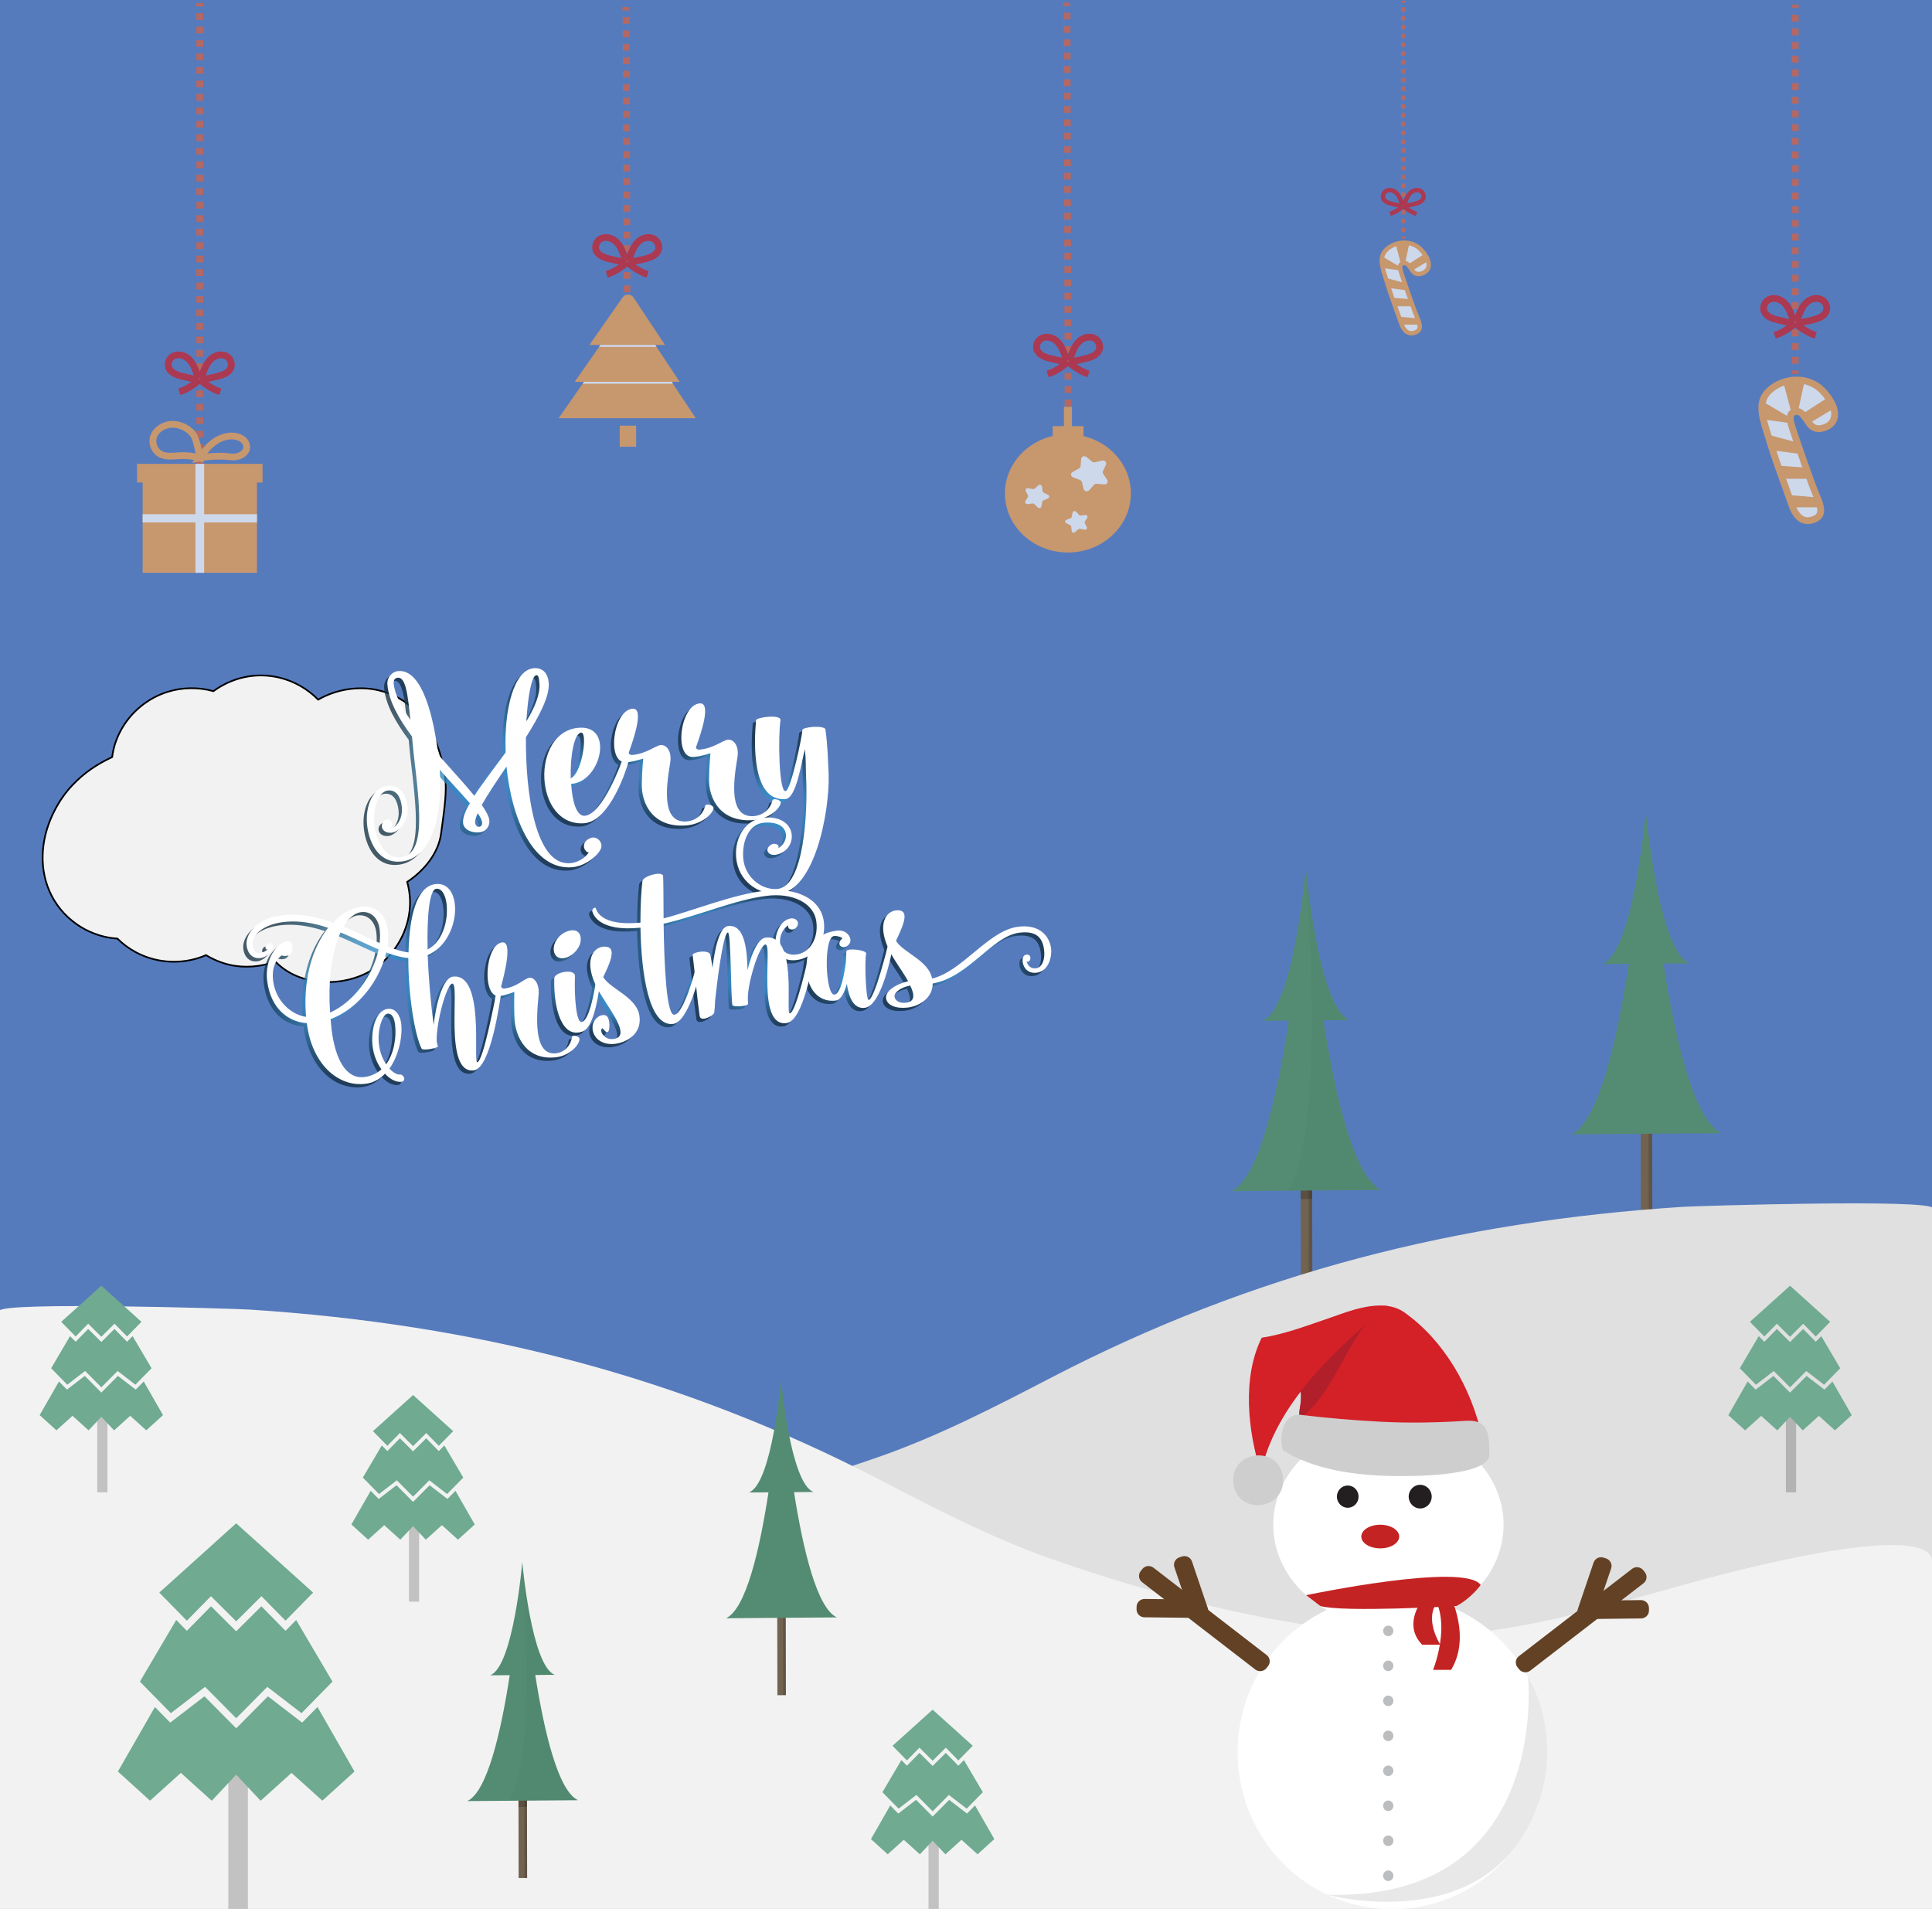 <?xml version="1.0" encoding="utf-8"?>
<!-- Generator: Adobe Illustrator 16.0.0, SVG Export Plug-In . SVG Version: 6.00 Build 0)  -->
<!DOCTYPE svg PUBLIC "-//W3C//DTD SVG 1.1//EN" "http://www.w3.org/Graphics/SVG/1.1/DTD/svg11.dtd">
<svg version="1.1" xmlns="http://www.w3.org/2000/svg" xmlns:xlink="http://www.w3.org/1999/xlink" x="0px" y="0px"
	 width="1136.943px" height="1123.216px" viewBox="0 0 1136.943 1123.216" enable-background="new 0 0 1136.943 1123.216"
	 xml:space="preserve">
<g id="Layer_1">
	<g>
		<rect x="-0.099" y="-1.602" fill="#567BBD" width="1137.513" height="1125.513"/>
		<g>
			<defs>
				<rect id="SVGID_1_" x="-0.099" y="-1.602" width="1137.481" height="1125.513"/>
			</defs>
			<clipPath id="SVGID_2_">
				<use xlink:href="#SVGID_1_"  overflow="visible"/>
			</clipPath>
			<g clip-path="url(#SVGID_2_)">
				<g>
					<polygon fill="#726351" points="972.4,728.758 965.622,728.811 965.455,642.703 972.236,642.65 					"/>
					<polygon opacity="0.15" points="970.092,642.667 970.259,728.774 972.4,728.758 972.236,642.65 					"/>
				</g>
				<path fill="#538C72" d="M978.878,566.997l15.562-0.12c-18.594-6.918-25.911-89.813-25.911-89.813s-7.003,82.997-25.569,90.199
					l15.563-0.113c-6.97,45.499-17.899,92.783-33.781,100.321l44.054-0.336h0.194l44.053-0.335
					C997.131,659.499,986.021,612.386,978.878,566.997z"/>
			</g>
			<g clip-path="url(#SVGID_2_)">
				<g>
					<polygon fill="#726351" points="772.313,762.181 765.535,762.233 765.368,676.126 772.148,676.073 					"/>
					<polygon opacity="0.15" points="770.005,676.09 770.171,762.197 772.313,762.181 772.148,676.073 					"/>
				</g>
				<path fill="#538C72" d="M778.792,600.419l15.562-0.118c-18.594-6.919-25.912-89.813-25.912-89.813s-7.001,82.997-25.568,90.199
					l15.563-0.113c-6.97,45.497-17.899,92.783-33.781,100.321l44.055-0.337h0.193l44.054-0.336
					C797.044,692.923,785.935,645.809,778.792,600.419z"/>
				<path opacity="0.02" d="M768.903,700.559l44.054-0.336c-15.912-7.3-27.021-54.414-34.165-99.804l15.562-0.118
					c-18.594-6.919-25.912-89.813-25.912-89.813s-0.039,0.45-0.11,1.225c2.776,36.611,10.154,157.465-10.557,188.929l10.936-0.083
					H768.903z"/>
				<polygon opacity="0.2" points="772.202,705.535 765.425,705.581 765.415,700.579 772.193,700.533 				"/>
			</g>
			<path id="montagne-fond" clip-path="url(#SVGID_2_)" fill="#E0E0E0" d="M1137.382,710.981c0-5.666-139.052-1.362-147.161-0.84
				c-132.712,8.585-252.497,38.694-371.198,100.285c-33.056,17.153-66.183,34.352-101.312,46.658
				c-62.737,21.974-133.652,39.99-199.931,44.251c-68.877,4.425-131.161-19.335-196.828-35.956
				c-12.85-3.253-121.052-31.286-121.052-6.606c0,0.011,0,265.138,0,265.138h1137.481
				C1137.382,1123.911,1137.382,710.991,1137.382,710.981z"/>
			<path id="montagne-1" clip-path="url(#SVGID_2_)" fill="#F2F2F2" d="M-0.386,771.418c0-5.665,139.051-1.361,147.161-0.838
				c132.711,8.584,252.497,38.693,371.197,100.285c33.055,17.151,66.184,34.352,101.312,46.657
				c62.739,21.974,133.653,39.99,199.933,44.251c68.877,4.424,131.159-19.335,196.826-35.956
				c12.85-3.254,121.052-31.286,121.052-6.606c0,0.011,0,265.138,0,265.138H-0.386C-0.386,1184.349-0.386,771.429-0.386,771.418z"/>
			<g clip-path="url(#SVGID_2_)">
				<rect x="134.361" y="1044.263" opacity="0.2" width="11.513" height="85.267"/>
				<g>
					<polygon fill="#6FAA91" points="138.994,896.35 93.733,937.127 109.969,953.65 124.133,939.233 138.994,954.005 
						153.856,939.233 168.019,953.65 184.254,937.127 					"/>
					<polygon fill="#6FAA91" points="174.282,953.238 168.019,959.615 153.82,945.165 138.994,959.903 124.168,945.165 
						109.969,959.615 103.706,953.238 82.333,989.508 100.557,1008.054 120.677,992.584 138.994,1011.039 157.312,992.584 
						177.431,1008.054 195.655,989.508 					"/>
					<polygon fill="#6FAA91" points="186.834,1004.447 177.813,1013.63 157.676,998.153 138.994,1016.976 120.313,998.153 
						100.175,1013.63 91.155,1004.447 69.38,1042.415 88.292,1059.556 106.429,1043.205 124.609,1059.599 138.994,1044.263 
						153.379,1059.599 171.558,1043.205 189.695,1059.556 208.608,1042.415 					"/>
				</g>
			</g>
			<g clip-path="url(#SVGID_2_)">
				<rect x="240.667" y="897.991" opacity="0.2" width="6.002" height="44.461"/>
				<g>
					<polygon fill="#6FAA91" points="243.082,820.868 219.482,842.13 227.948,850.745 235.333,843.229 243.082,850.931 
						250.832,843.229 258.217,850.745 266.682,842.13 					"/>
					<polygon fill="#6FAA91" points="261.482,850.532 258.217,853.855 250.812,846.323 243.082,854.007 235.352,846.323 
						227.948,853.855 224.682,850.532 213.538,869.442 223.04,879.114 233.531,871.048 243.082,880.67 252.633,871.048 
						263.124,879.114 272.626,869.442 					"/>
					<polygon fill="#6FAA91" points="268.027,877.232 263.323,882.021 252.823,873.95 243.082,883.766 233.342,873.95 
						222.841,882.021 218.138,877.232 206.784,897.03 216.646,905.967 226.103,897.44 235.582,905.988 243.082,897.991 
						250.583,905.988 260.062,897.44 269.519,905.967 279.38,897.03 					"/>
				</g>
			</g>
			<g clip-path="url(#SVGID_2_)">
				<rect x="57.222" y="833.655" opacity="0.2" width="6.003" height="44.459"/>
				<g>
					<polygon fill="#6FAA91" points="59.637,756.532 36.038,777.795 44.503,786.409 51.888,778.893 59.637,786.595 67.387,778.893 
						74.771,786.409 83.237,777.795 					"/>
					<polygon fill="#6FAA91" points="78.037,786.194 74.771,789.52 67.367,781.985 59.637,789.669 51.907,781.985 44.503,789.52 
						41.237,786.194 30.093,805.106 39.595,814.776 50.086,806.71 59.637,816.332 69.188,806.71 79.679,814.776 89.182,805.106 
											"/>
					<polygon fill="#6FAA91" points="84.583,812.896 79.878,817.683 69.378,809.613 59.637,819.428 49.897,809.613 39.396,817.683 
						34.693,812.896 23.339,832.692 33.201,841.63 42.658,833.105 52.137,841.652 59.637,833.655 67.138,841.652 76.617,833.105 
						86.074,841.63 95.935,832.692 					"/>
				</g>
			</g>
			<g clip-path="url(#SVGID_2_)">
				<rect x="546.422" y="1083.124" opacity="0.2" width="6.002" height="44.461"/>
				<g>
					<polygon fill="#6FAA91" points="548.836,1006.001 525.238,1027.264 533.703,1035.877 541.088,1028.361 548.836,1036.063 
						556.587,1028.361 563.971,1035.877 572.435,1027.264 					"/>
					<polygon fill="#6FAA91" points="567.237,1035.663 563.971,1038.988 556.566,1031.454 548.836,1039.14 541.107,1031.454 
						533.703,1038.988 530.437,1035.663 519.292,1054.574 528.794,1064.245 539.286,1056.181 548.836,1065.802 558.387,1056.181 
						568.879,1064.245 578.38,1054.574 					"/>
					<polygon fill="#6FAA91" points="573.781,1062.365 569.077,1067.152 558.578,1059.083 548.836,1068.898 539.097,1059.083 
						528.596,1067.152 523.892,1062.365 512.539,1082.163 522.4,1091.099 531.857,1082.574 541.336,1091.122 548.836,1083.124 
						556.336,1091.122 565.816,1082.574 575.274,1091.099 585.135,1082.163 					"/>
				</g>
			</g>
			<g clip-path="url(#SVGID_2_)">
				<rect x="1050.976" y="833.673" opacity="0.2" width="6.004" height="44.46"/>
				<g>
					<polygon fill="#6FAA91" points="1053.392,756.549 1029.793,777.812 1038.258,786.427 1045.643,778.91 1053.392,786.612 
						1061.142,778.91 1068.527,786.427 1076.992,777.812 					"/>
					<polygon fill="#6FAA91" points="1071.792,786.212 1068.527,789.537 1061.123,782.004 1053.392,789.687 1045.662,782.004 
						1038.258,789.537 1034.992,786.212 1023.847,805.123 1033.349,814.794 1043.84,806.728 1053.392,816.351 1062.943,806.728 
						1073.435,814.794 1082.937,805.123 					"/>
					<polygon fill="#6FAA91" points="1078.337,812.912 1073.632,817.701 1063.134,809.631 1053.392,819.445 1043.652,809.631 
						1033.151,817.701 1028.448,812.912 1017.093,832.71 1026.956,841.647 1036.413,833.123 1045.891,841.669 1053.392,833.673 
						1060.892,841.669 1070.373,833.123 1079.831,841.647 1089.691,832.71 					"/>
				</g>
			</g>
			<g id="snowman" clip-path="url(#SVGID_2_)">
				<path fill="#FFFFFF" d="M728.314,1031.036c0,51.03,40.736,92.398,90.992,92.398c50.242,0,90.977-41.368,90.977-92.398
					c0-51.031-40.734-92.392-90.977-92.392C769.05,938.645,728.314,980.005,728.314,1031.036z"/>
				<g>
					<path fill="#FFFFFF" d="M749.287,897.171c0,32.795,30.342,59.377,67.771,59.377c37.429,0,67.768-26.582,67.768-59.377
						c0-32.781-30.339-59.364-67.768-59.364C779.628,837.807,749.287,864.39,749.287,897.171z"/>
					<path fill="#231F20" d="M828.978,880.65c0,3.847,3.033,6.969,6.775,6.969c3.741,0,6.782-3.122,6.782-6.969
						c0-3.844-3.041-6.965-6.782-6.965C832.011,873.686,828.978,876.807,828.978,880.65z"/>
					<path fill="#231F20" d="M786.74,880.65c0,3.623,2.859,6.556,6.379,6.556c3.521,0,6.377-2.933,6.377-6.556
						c0-3.617-2.855-6.547-6.377-6.547C789.599,874.104,786.74,877.033,786.74,880.65z"/>
					<path fill="#C42323" d="M801.091,904.14c0,3.845,4.998,6.958,11.16,6.958c6.16,0,11.154-3.113,11.154-6.958
						s-4.994-6.957-11.154-6.957C806.089,897.183,801.091,900.295,801.091,904.14z"/>
					<path fill="#C42323" d="M857.176,945.01c0,0-66.461,3.92-80.235,0l-8.354-6.365c0,0,93.283-19.61,102.779-6.014
						C871.367,932.631,866.064,940.148,857.176,945.01z"/>
					<path fill="#C42323" d="M847.707,927.842c0,0,20.66,30.724,6.263,54.74h-10.646c0,0,14.074-34.349-5.633-49.984
						L847.707,927.842z"/>
					<path fill="#C42323" d="M843.208,933.712c0,0-20.854,19.118-6.316,34.068h10.74c0,0-14.213-21.384,5.693-31.117
						L843.208,933.712z"/>
					<path fill="#BBBDBF" d="M813.943,959.647c0,1.717,1.35,3.105,3.012,3.105c1.676,0,3.022-1.389,3.022-3.105
						c0-1.708-1.347-3.1-3.022-3.1C815.292,956.548,813.943,957.939,813.943,959.647z"/>
					<path fill="#BBBDBF" d="M813.943,980.234c0,1.711,1.35,3.104,3.012,3.104c1.676,0,3.022-1.394,3.022-3.104
						c0-1.715-1.347-3.103-3.022-3.103C815.292,977.132,813.943,978.52,813.943,980.234z"/>
					<path fill="#BBBDBF" d="M813.943,1000.816c0,1.712,1.35,3.102,3.012,3.102c1.676,0,3.022-1.39,3.022-3.102
						c0-1.713-1.347-3.101-3.022-3.101C815.292,997.716,813.943,999.104,813.943,1000.816z"/>
					<path fill="#BBBDBF" d="M813.943,1021.403c0,1.713,1.35,3.097,3.012,3.097c1.676,0,3.022-1.384,3.022-3.097
						c0-1.717-1.347-3.099-3.022-3.099C815.292,1018.305,813.943,1019.687,813.943,1021.403z"/>
					<path fill="#BBBDBF" d="M813.943,1041.989c0,1.713,1.35,3.097,3.012,3.097c1.676,0,3.022-1.384,3.022-3.097
						c0-1.716-1.347-3.105-3.022-3.105C815.292,1038.884,813.943,1040.273,813.943,1041.989z"/>
					<path fill="#BBBDBF" d="M813.943,1062.573c0,1.708,1.35,3.098,3.012,3.098c1.676,0,3.022-1.39,3.022-3.098
						c0-1.717-1.347-3.106-3.022-3.106C815.292,1059.467,813.943,1060.856,813.943,1062.573z"/>
					<path fill="#BBBDBF" d="M813.943,1083.15c0,1.713,1.35,3.103,3.012,3.103c1.676,0,3.022-1.39,3.022-3.103
						c0-1.712-1.347-3.097-3.022-3.097C815.292,1080.054,813.943,1081.438,813.943,1083.15z"/>
					<path fill="#BBBDBF" d="M813.943,1103.732c0,1.719,1.35,3.108,3.012,3.108c1.676,0,3.022-1.39,3.022-3.108
						c0-1.708-1.347-3.097-3.022-3.097C815.292,1100.636,813.943,1102.024,813.943,1103.732z"/>
					<g>
						<g>
							<defs>
								<path id="SVGID_3_" d="M871.874,844.109c-6.356-27.612-22.084-55.511-45.696-72.037
									c-17.411-12.183-50.308,7.671-69.286,13.939c-23.745,5.825,8.1,24.056,8.708,34.207c0.621,10.467-5.408,14.896,6.434,18.279
									c11.652,3.331,23.558,5.832,35.59,7.396C828.64,848.62,851.119,849.147,871.874,844.109"/>
							</defs>
							<use xlink:href="#SVGID_3_"  overflow="visible" fill="#D42027"/>
							<clipPath id="SVGID_4_">
								<use xlink:href="#SVGID_3_"  overflow="visible"/>
							</clipPath>
							<path clip-path="url(#SVGID_4_)" fill="#B01F2A" d="M761.233,837.693c26.083-18.206,28.604-47.307,50.963-67.888
								c-24.36,6.061-50.473,17.993-62.347,22.031C731.108,798.212,753.339,819.707,761.233,837.693"/>
						</g>
						<path fill="#CECECE" d="M754.972,853.395c18.61,11.626,42.84,14.691,64.332,15.14c8.186,0.174,57.155,0.652,57.155-12.702
							c0-13.309-0.964-20.649-14.159-19.787c-16.575,1.084-33.139,1.396-49.727,0.53c-15.748-0.82-31.477-2.167-47.123-4.03
							C755.265,831.323,752.299,845.148,754.972,853.395"/>
						<path fill="#D42027" d="M816.279,768.337c-26.467,1.119-47.99,14.792-73.79,18.817c-11.71,23.548-8.088,55.135-0.511,79.235
							C751.037,825.53,785.57,794.625,816.279,768.337"/>
						<g>
							<defs>
								<path id="SVGID_5_" d="M755.017,869.726c-1.604-19.488-30.826-16.777-29.232,2.575
									C727.4,891.79,756.613,889.083,755.017,869.726"/>
							</defs>
							<use xlink:href="#SVGID_5_"  overflow="visible" fill="#CECECE"/>
							<clipPath id="SVGID_6_">
								<use xlink:href="#SVGID_5_"  overflow="visible"/>
							</clipPath>
						</g>
					</g>
				</g>
				<path fill="#E8E8E8" d="M899.217,986.836c0,0,13.771,131.718-118.11,128.079c0,0,92.709,25.358,122.563-49.244
					C921.384,1021.401,899.217,986.836,899.217,986.836z"/>
				<g>
					<path fill="#634125" d="M967.167,931.631l-66.66,51.424c-2.021,1.559-4.966,1.197-6.542-0.801l-0.969-1.232
						c-1.578-2-1.213-4.912,0.81-6.474l66.659-51.422c2.022-1.56,4.965-1.198,6.543,0.802l0.969,1.231
						C969.552,927.159,969.188,930.072,967.167,931.631z"/>
					<path fill="#634125" d="M948.128,922.885l-9.38,27.656c-0.815,2.403-3.472,3.711-5.903,2.903l-1.496-0.496
						c-2.43-0.808-3.75-3.436-2.934-5.841l9.38-27.655c0.816-2.403,3.472-3.711,5.901-2.903l1.495,0.495
						C947.623,917.853,948.945,920.479,948.128,922.885z"/>
					<path fill="#634125" d="M965.783,952.323l-29.48,0.34c-2.563,0.029-4.684-2.021-4.714-4.559l-0.019-1.561
						c-0.029-2.537,2.043-4.636,4.606-4.666l29.479-0.34c2.564-0.028,4.686,2.023,4.716,4.56l0.019,1.56
						C970.42,950.194,968.347,952.294,965.783,952.323z"/>
				</g>
				<g>
					<path fill="#634125" d="M672.068,930.964l66.66,51.424c2.021,1.559,4.965,1.198,6.542-0.801l0.97-1.233
						c1.576-1.999,1.211-4.911-0.811-6.472l-66.66-51.423c-2.021-1.559-4.965-1.198-6.542,0.803l-0.97,1.229
						C669.682,926.492,670.046,929.406,672.068,930.964z"/>
					<path fill="#634125" d="M691.105,922.218l9.381,27.655c0.816,2.404,3.473,3.712,5.902,2.904l1.496-0.497
						c2.43-0.807,3.751-3.436,2.936-5.84l-9.381-27.654c-0.816-2.404-3.471-3.713-5.902-2.905l-1.494,0.498
						C691.611,917.185,690.29,919.812,691.105,922.218z"/>
					<path fill="#634125" d="M673.451,951.657l29.48,0.339c2.563,0.029,4.684-2.022,4.715-4.558l0.02-1.561
						c0.029-2.538-2.045-4.637-4.607-4.666l-29.48-0.34c-2.563-0.029-4.686,2.021-4.715,4.559l-0.018,1.561
						C668.814,949.527,670.887,951.627,673.451,951.657z"/>
				</g>
			</g>
			<g clip-path="url(#SVGID_2_)">
				<g>
					<polygon fill="#726351" points="310.204,1105.058 305.198,1105.097 305.075,1041.507 310.083,1041.468 					"/>
					<polygon opacity="0.15" points="308.5,1041.479 308.623,1105.069 310.204,1105.058 310.083,1041.468 					"/>
				</g>
				<path fill="#538C72" d="M314.988,985.598l11.492-0.088c-13.731-5.109-19.135-66.326-19.135-66.326s-5.171,61.293-18.883,66.612
					l11.494-0.084c-5.147,33.6-13.218,68.52-24.947,74.087l32.534-0.248h0.144l32.533-0.249
					C328.468,1053.911,320.263,1019.116,314.988,985.598z"/>
				<path opacity="0.02" d="M307.686,1059.551l32.533-0.249c-11.751-5.391-19.956-40.186-25.231-73.704l11.492-0.088
					c-13.731-5.109-19.135-66.326-19.135-66.326s-0.029,0.333-0.083,0.904c2.051,27.037,7.499,116.287-7.795,139.523l8.075-0.061
					H307.686z"/>
				<polygon opacity="0.2" points="310.123,1063.225 305.117,1063.259 305.109,1059.565 310.116,1059.531 				"/>
			</g>
			<g clip-path="url(#SVGID_2_)">
				<g>
					<polygon fill="#726351" points="462.484,997.478 457.478,997.516 457.355,933.925 462.362,933.889 					"/>
					<polygon opacity="0.15" points="460.779,933.899 460.903,997.489 462.484,997.478 462.362,933.889 					"/>
				</g>
				<path fill="#538C72" d="M467.268,878.019l11.492-0.09c-13.731-5.108-19.135-66.325-19.135-66.325s-5.171,61.294-18.883,66.611
					l11.494-0.085c-5.147,33.602-13.219,68.521-24.947,74.088l32.534-0.248h0.143l32.533-0.248
					C480.748,946.33,472.543,911.537,467.268,878.019z"/>
			</g>
		</g>
		<g id="guirlande" opacity="0.7">
			<g id="guirlande-boule">
				<g>
					<rect x="626.546" y="242.974" fill="#DB5F3D" width="4.009" height="1.984"/>
					<path fill="#DB5F3D" d="M626.533,239.055l-0.01-3.924l4.008-0.011l0.012,3.924L626.533,239.055z M626.511,231.205l-0.01-3.924
						l4.009-0.01l0.01,3.925L626.511,231.205z M626.49,223.357l-0.01-3.925l4.009-0.009l0.011,3.924L626.49,223.357z
						 M626.47,215.508l-0.011-3.924l4.009-0.01l0.011,3.925L626.47,215.508z M626.449,207.66l-0.011-3.924l4.01-0.011l0.011,3.924
						L626.449,207.66z M626.428,199.812l-0.011-3.923l4.01-0.012l0.011,3.924L626.428,199.812z M626.407,191.962l-0.011-3.924
						l4.009-0.01l0.011,3.924L626.407,191.962z M626.385,184.113l-0.01-3.924l4.009-0.009l0.011,3.923L626.385,184.113z
						 M626.365,176.265l-0.01-3.924l4.009-0.01l0.011,3.925L626.365,176.265z M626.344,168.417l-0.011-3.925l4.009-0.01l0.011,3.924
						L626.344,168.417z M626.323,160.568l-0.01-3.924l4.009-0.011l0.011,3.924L626.323,160.568z M626.302,152.719l-0.011-3.925
						l4.01-0.01l0.01,3.925L626.302,152.719z M626.282,144.872l-0.013-3.925l4.01-0.011l0.012,3.925L626.282,144.872z
						 M626.259,137.021l-0.01-3.924l4.009-0.01l0.011,3.924L626.259,137.021z M626.239,129.173l-0.01-3.924l4.01-0.01l0.01,3.925
						L626.239,129.173z M626.219,121.325l-0.011-3.924l4.008-0.011l0.012,3.925L626.219,121.325z M626.197,113.476l-0.01-3.924
						l4.008-0.011l0.012,3.924L626.197,113.476z M626.175,105.627l-0.01-3.925l4.01-0.01l0.01,3.924L626.175,105.627z
						 M626.156,97.778l-0.012-3.924l4.01-0.011l0.011,3.925L626.156,97.778z M626.134,89.93l-0.011-3.924l4.009-0.011l0.012,3.924
						L626.134,89.93z M626.113,82.081l-0.01-3.924l4.01-0.01l0.01,3.924L626.113,82.081z M626.093,74.232l-0.012-3.924l4.009-0.01
						l0.011,3.924L626.093,74.232z M626.071,66.384l-0.01-3.925l4.009-0.01l0.011,3.924L626.071,66.384z M626.049,58.535
						l-0.01-3.924l4.01-0.011l0.01,3.925L626.049,58.535z M626.03,50.686l-0.012-3.925l4.01-0.01l0.011,3.925L626.03,50.686z
						 M626.008,42.837l-0.01-3.924l4.009-0.01l0.011,3.924L626.008,42.837z M625.988,34.989l-0.011-3.924l4.009-0.011l0.011,3.924
						L625.988,34.989z M625.967,27.14l-0.013-3.925l4.01-0.01l0.01,3.924L625.967,27.14z M625.945,19.291l-0.01-3.924l4.009-0.01
						l0.011,3.924L625.945,19.291z M625.924,11.442l-0.01-3.924l4.01-0.01l0.01,3.924L625.924,11.442z"/>
					
						<rect x="626.914" y="0.592" transform="matrix(0.003 1 -1 0.003 628.34 -625.315)" fill="#DB5F3D" width="1.984" height="4.01"/>
					<g>
						<path fill="#CF1C23" d="M627.563,214.97c-3.221-0.548-6.454-1.219-9.611-1.994c-3.463-0.852-7.251-2.154-9.08-5.364
							c-1-1.755-1.17-3.927-0.464-5.96c0.734-2.116,2.304-3.802,4.301-4.628c2.82-1.165,6.324-0.711,9.15,1.183
							c2.138,1.432,3.844,3.562,5.22,6.515c0.636,1.366,1.139,2.76,1.627,4.109c0.343,0.949,0.666,1.845,1.032,2.732l-1.702,0.687
							L627.563,214.97z M616.022,200.355c-0.629,0-1.23,0.107-1.769,0.33c-0.941,0.388-1.689,1.211-2.053,2.255
							c-0.335,0.962-0.275,1.955,0.162,2.722c1.083,1.898,3.922,2.816,6.557,3.464c2.016,0.496,4.064,0.947,6.121,1.348
							c-0.038-0.102-0.074-0.206-0.111-0.308c-0.479-1.326-0.931-2.579-1.493-3.785c-1.061-2.275-2.313-3.875-3.826-4.891
							C618.501,200.747,617.214,200.355,616.022,200.355z"/>
						<path fill="#CF1C23" d="M617.099,221.965l-1.2-3.785c4.004-1.243,7.332-3.492,11.401-6.715l2.506,3.098
							C625.374,218.074,621.702,220.537,617.099,221.965z"/>
						<path fill="#CF1C23" d="M629.544,214.97l-0.475-2.721l-1.701-0.687c0.366-0.887,0.689-1.784,1.032-2.731
							c0.488-1.348,0.991-2.745,1.628-4.11c1.375-2.953,3.082-5.084,5.219-6.516c2.826-1.893,6.33-2.347,9.149-1.182
							c1.998,0.825,3.566,2.511,4.3,4.626c0.707,2.035,0.539,4.207-0.461,5.962c-1.83,3.21-5.618,4.513-9.081,5.364
							C635.997,213.751,632.764,214.422,629.544,214.97z M641.085,200.355c-1.193,0-2.479,0.392-3.59,1.135
							c-1.513,1.014-2.764,2.614-3.825,4.891c-0.563,1.208-1.015,2.461-1.493,3.787c-0.037,0.103-0.075,0.205-0.112,0.307
							c2.057-0.401,4.105-0.853,6.122-1.348c2.635-0.648,5.474-1.567,6.557-3.464c0.437-0.767,0.496-1.76,0.161-2.722
							c-0.362-1.044-1.11-1.867-2.052-2.255C642.315,200.462,641.712,200.355,641.085,200.355z"/>
						<path fill="#CF1C23" d="M640.008,221.965c-4.606-1.429-8.276-3.892-12.708-7.401l2.506-3.098
							c4.069,3.223,7.395,5.47,11.401,6.715L640.008,221.965z"/>
					</g>
				</g>
				<g id="boule">
					<ellipse fill="#F6A34D" cx="628.441" cy="290.324" rx="37.055" ry="34.778"/>
					<rect x="619.489" y="250.771" fill="#F6A34D" width="18.129" height="11.301"/>
					<rect x="626.088" y="239.341" fill="#F6A34D" width="4.705" height="14.418"/>
					<path fill="#FFFFFF" d="M610.692,298.629l-1.98-2.007c-0.282-0.286-0.695-0.423-1.107-0.368l-2.884,0.394
						c-1.035,0.143-1.793-0.893-1.283-1.75l1.421-2.388c0.203-0.341,0.215-0.754,0.03-1.103l-1.289-2.453
						c-0.463-0.881,0.351-1.877,1.378-1.687l2.857,0.531c0.408,0.075,0.829-0.042,1.126-0.315l2.088-1.909
						c0.749-0.686,2.011-0.267,2.134,0.709l0.346,2.717c0.049,0.387,0.299,0.727,0.665,0.908l2.58,1.272
						c0.926,0.457,0.892,1.712-0.058,2.125l-2.646,1.146c-0.376,0.165-0.643,0.491-0.714,0.876l-0.493,2.695
						C612.686,298.991,611.403,299.35,610.692,298.629z"/>
					<path fill="#FFFFFF" d="M649.762,285.055l-4.359-0.382c-0.621-0.055-1.232,0.18-1.633,0.63l-2.808,3.153
						c-1.008,1.132-2.962,0.689-3.306-0.751l-0.959-4.01c-0.137-0.571-0.563-1.043-1.143-1.261l-4.064-1.532
						c-1.458-0.551-1.611-2.432-0.259-3.184l3.767-2.095c0.538-0.299,0.884-0.826,0.925-1.41l0.298-4.1
						c0.105-1.472,1.964-2.19,3.146-1.216l3.287,2.714c0.468,0.387,1.109,0.534,1.715,0.39l4.246-1.001
						c1.524-0.361,2.827,1.077,2.204,2.432l-1.736,3.773c-0.247,0.536-0.196,1.156,0.136,1.651l2.327,3.481
						C652.38,283.586,651.327,285.193,649.762,285.055z"/>
					<path fill="#FFFFFF" d="M630.649,312.43l-0.258-2.513c-0.036-0.356-0.259-0.675-0.593-0.851l-2.354-1.225
						c-0.844-0.44-0.784-1.598,0.102-1.959l2.466-1.006c0.352-0.144,0.606-0.44,0.68-0.795l0.514-2.477
						c0.186-0.889,1.377-1.194,2.017-0.515l1.782,1.89c0.254,0.271,0.633,0.405,1.014,0.36l2.67-0.306
						c0.958-0.109,1.635,0.86,1.145,1.641l-1.364,2.176c-0.194,0.31-0.213,0.69-0.052,1.015l1.134,2.289
						c0.408,0.822-0.363,1.726-1.307,1.53l-2.626-0.546c-0.374-0.077-0.766,0.022-1.046,0.267l-1.969,1.722
						C631.898,313.744,630.742,313.333,630.649,312.43z"/>
				</g>
			</g>
			<g id="guirlande-cadeau">
				<g>
					<g>
						<rect x="115.576" y="277.255" fill="#DB5F3D" width="4.009" height="1.985"/>
						<path fill="#DB5F3D" d="M119.585,273.293h-4.009v-3.964h4.009V273.293z M119.585,265.367h-4.009v-3.964h4.009V265.367z
							 M119.585,257.439h-4.009v-3.962h4.009V257.439z M119.585,249.514h-4.009v-3.963h4.009V249.514z M119.585,241.588h-4.009
							v-3.963h4.009V241.588z M119.585,233.661h-4.009v-3.962h4.009V233.661z M119.585,225.735h-4.009v-3.963h4.009V225.735z
							 M119.585,217.809h-4.009v-3.964h4.009V217.809z M119.585,209.881h-4.009v-3.962h4.009V209.881z M119.585,201.955h-4.009
							v-3.962h4.009V201.955z M119.585,194.029h-4.009v-3.963h4.009V194.029z M119.585,186.103h-4.009v-3.963h4.009V186.103z
							 M119.585,178.177h-4.009v-3.963h4.009V178.177z M119.585,170.251h-4.009v-3.963h4.009V170.251z M119.585,162.324h-4.009
							v-3.963h4.009V162.324z M119.585,154.398h-4.009v-3.964h4.009V154.398z M119.585,146.472h-4.009v-3.963h4.009V146.472z
							 M119.585,138.545h-4.009v-3.963h4.009V138.545z M119.585,130.619h-4.009v-3.964h4.009V130.619z M119.585,122.693h-4.009
							v-3.963h4.009V122.693z M119.585,114.766h-4.009v-3.963h4.009V114.766z M119.585,106.84h-4.009v-3.963h4.009V106.84z
							 M119.585,98.913h-4.009V94.95h4.009V98.913z M119.585,90.986h-4.009v-3.963h4.009V90.986z M119.585,83.061h-4.009v-3.963
							h4.009V83.061z M119.585,75.134h-4.009v-3.963h4.009V75.134z M119.585,67.208h-4.009v-3.963h4.009V67.208z M119.585,59.281
							h-4.009v-3.963h4.009V59.281z M119.585,51.355h-4.009v-3.964h4.009V51.355z M119.585,43.429h-4.009v-3.963h4.009V43.429z
							 M119.585,35.502h-4.009V31.54h4.009V35.502z M119.585,27.577h-4.009v-3.964h4.009V27.577z M119.585,19.649h-4.009v-3.963
							h4.009V19.649z M119.585,11.723h-4.009V7.76h4.009V11.723z"/>
						<rect x="115.576" y="1.813" fill="#DB5F3D" width="4.009" height="1.984"/>
					</g>
					<g>
						<path fill="#CF1C23" d="M116.59,225.414c-3.219-0.546-6.453-1.217-9.611-1.994c-3.464-0.852-7.251-2.155-9.081-5.365
							c-1-1.754-1.169-3.927-0.463-5.959c0.735-2.117,2.302-3.803,4.3-4.628c2.821-1.164,6.325-0.711,9.15,1.182
							c2.137,1.433,3.844,3.564,5.219,6.516c0.637,1.367,1.141,2.763,1.628,4.114c0.342,0.945,0.666,1.842,1.031,2.727l-1.701,0.687
							L116.59,225.414z M105.047,210.799c-0.627,0-1.229,0.107-1.767,0.33c-0.941,0.388-1.69,1.211-2.052,2.254
							c-0.334,0.962-0.274,1.955,0.163,2.723c1.082,1.898,3.92,2.816,6.554,3.463c2.018,0.496,4.067,0.948,6.123,1.349
							c-0.038-0.101-0.074-0.204-0.11-0.305c-0.479-1.326-0.933-2.581-1.496-3.788c-1.06-2.276-2.311-3.876-3.826-4.891
							C107.527,211.191,106.241,210.799,105.047,210.799z"/>
						<path fill="#CF1C23" d="M106.126,232.41l-1.201-3.785c4.006-1.244,7.333-3.492,11.403-6.714l2.505,3.098
							C114.402,228.519,110.73,230.98,106.126,232.41z"/>
						<path fill="#CF1C23" d="M118.57,225.414l-0.472-2.721l-1.701-0.687c0.365-0.887,0.689-1.782,1.033-2.731
							c0.487-1.348,0.991-2.743,1.626-4.109c1.376-2.952,3.082-5.083,5.219-6.516c2.825-1.894,6.331-2.346,9.15-1.182
							c1.998,0.826,3.565,2.512,4.301,4.626c0.705,2.034,0.537,4.208-0.463,5.961c-1.831,3.21-5.618,4.514-9.081,5.365
							C125.022,224.197,121.79,224.868,118.57,225.414z M130.112,210.799c-1.193,0-2.479,0.392-3.588,1.135
							c-1.515,1.015-2.767,2.615-3.827,4.891c-0.562,1.206-1.013,2.458-1.493,3.785c-0.038,0.102-0.074,0.205-0.112,0.308
							c2.057-0.401,4.104-0.853,6.122-1.349c2.635-0.647,5.475-1.565,6.555-3.463c0.438-0.768,0.498-1.761,0.163-2.723
							c-0.363-1.043-1.111-1.867-2.053-2.254C131.342,210.907,130.74,210.799,130.112,210.799z"/>
						<path fill="#CF1C23" d="M129.034,232.41c-4.603-1.429-8.275-3.891-12.706-7.401l2.505-3.098
							c4.069,3.223,7.396,5.471,11.402,6.714L129.034,232.41z"/>
					</g>
				</g>
				<g>
					<polygon fill="#F6A34D" points="154.502,272.942 80.657,272.942 80.657,283.916 83.939,283.916 83.939,337.051 
						151.221,337.051 151.221,283.916 154.502,283.916 					"/>
					<polygon fill="#FFFFFF" points="151.221,302.589 120.144,302.589 120.144,272.942 115.016,272.942 115.016,302.589 
						83.939,302.589 83.939,307.403 115.016,307.403 115.016,337.051 120.144,337.051 120.144,307.403 151.221,307.403 					"/>
					<path fill="#F6A34D" d="M112.973,272.431l1.211-1.718c-2.539-0.503-5.146-0.711-7.755-0.61
						c-0.757,0.029-1.524,0.081-2.295,0.133c-1.219,0.084-2.48,0.169-3.739,0.169c-2.721,0-4.842-0.424-6.674-1.333
						c-4.853-2.409-7.072-8.476-4.95-13.524c1.89-4.495,7.013-7.72,12.461-7.847c4.88-0.115,9.888,2.102,13.388,5.882
						c2.03,2.196,3.349,7.154,4.098,10.928c1.767-2.187,3.749-4.265,6.09-5.969c4.234-3.083,9.25-4.49,13.724-3.82
						c2.668,0.399,4.992,1.527,6.544,3.176c1.963,2.089,2.622,5.007,1.677,7.435c-1.491,3.83-5.982,5.575-9.521,5.575
						c-0.497,0-0.991-0.032-1.469-0.095c-2.05-0.269-4.261-0.405-6.57-0.405c-4.003,0-7.472,0.408-9.471,0.704l0.136,1.114
						l-2.44-0.706L112.973,272.431z M129.193,266.439c2.485,0,4.873,0.148,7.097,0.44c0.304,0.04,0.621,0.06,0.942,0.06
						c2.622,0,5.106-1.304,5.779-3.033c0.392-1.006,0.042-2.334-0.87-3.305c-0.937-0.996-2.431-1.69-4.208-1.957
						c-3.433-0.511-7.364,0.628-10.749,3.092c-1.925,1.402-3.582,3.091-5.204,5.089
						C123.978,266.614,126.462,266.439,129.193,266.439z M107.703,266.111c2.485,0,4.955,0.245,7.375,0.731
						c-0.706-4.047-1.953-9-3.414-10.579c-2.666-2.881-6.43-4.599-10.068-4.599l-0.269,0.001c-3.914,0.092-7.554,2.313-8.855,5.406
						c-1.309,3.112,0.086,6.984,3.047,8.455c1.271,0.63,2.774,0.911,4.876,0.911c1.121,0,2.313-0.08,3.465-0.159
						c0.811-0.055,1.618-0.109,2.414-0.141C106.75,266.12,107.226,266.111,107.703,266.111z"/>
				</g>
			</g>
			<g id="guirlande-grand-sucre">
				<g>
					<g>
						<rect x="1054.439" y="218.01" fill="#DB5F3D" width="4.012" height="1.983"/>
						<path fill="#DB5F3D" d="M1058.451,213.984h-4.012v-4.027h4.012V213.984z M1058.451,205.932h-4.012v-4.025h4.012V205.932z
							 M1058.451,197.881h-4.012v-4.026h4.012V197.881z M1058.451,189.83h-4.012v-4.025h4.012V189.83z M1058.451,181.779h-4.012
							v-4.025h4.012V181.779z M1058.451,173.728h-4.012v-4.026h4.012V173.728z M1058.451,165.676h-4.012v-4.025h4.012V165.676z
							 M1058.451,157.625h-4.012V153.6h4.012V157.625z M1058.451,149.573h-4.012v-4.025h4.012V149.573z M1058.451,141.523h-4.012
							v-4.025h4.012V141.523z M1058.451,133.472h-4.012v-4.026h4.012V133.472z M1058.451,125.42h-4.012v-4.025h4.012V125.42z
							 M1058.451,117.37h-4.012v-4.026h4.012V117.37z M1058.451,109.318h-4.012v-4.026h4.012V109.318z M1058.451,101.267h-4.012
							v-4.026h4.012V101.267z M1058.451,93.216h-4.012V89.19h4.012V93.216z M1058.451,85.164h-4.012v-4.025h4.012V85.164z
							 M1058.451,77.113h-4.012v-4.026h4.012V77.113z M1058.451,69.062h-4.012v-4.025h4.012V69.062z M1058.451,61.011h-4.012v-4.026
							h4.012V61.011z M1058.451,52.959h-4.012v-4.024h4.012V52.959z M1058.451,44.908h-4.012v-4.026h4.012V44.908z M1058.451,36.857
							h-4.012v-4.025h4.012V36.857z M1058.451,28.806h-4.012V24.78h4.012V28.806z M1058.451,20.755h-4.012v-4.025h4.012V20.755z
							 M1058.451,12.704h-4.012V8.678h4.012V12.704z"/>
						<rect x="1054.439" y="2.669" fill="#DB5F3D" width="4.012" height="1.983"/>
					</g>
					<g>
						<path fill="#CF1C23" d="M1055.455,192.219c-3.215-0.546-6.449-1.218-9.611-1.995c-3.465-0.851-7.251-2.153-9.081-5.363
							c-0.999-1.755-1.168-3.928-0.463-5.962c0.735-2.114,2.302-3.801,4.302-4.627c2.818-1.164,6.323-0.711,9.149,1.183
							c2.136,1.433,3.844,3.564,5.218,6.516c0.638,1.367,1.141,2.762,1.629,4.112c0.343,0.947,0.664,1.843,1.031,2.729l-1.701,0.687
							L1055.455,192.219z M1043.912,177.603c-0.628,0-1.229,0.108-1.767,0.331c-0.942,0.389-1.69,1.21-2.052,2.255
							c-0.336,0.962-0.276,1.955,0.162,2.723c1.083,1.898,3.92,2.816,6.555,3.462c2.019,0.498,4.068,0.949,6.121,1.35
							c-0.036-0.103-0.073-0.204-0.109-0.305c-0.479-1.328-0.934-2.581-1.494-3.789c-1.061-2.276-2.312-3.875-3.826-4.891
							C1046.392,177.995,1045.106,177.603,1043.912,177.603z"/>
						<path fill="#CF1C23" d="M1044.991,199.215l-1.202-3.785c4.007-1.245,7.333-3.492,11.403-6.716l2.505,3.098
							C1053.266,195.322,1049.593,197.785,1044.991,199.215z"/>
						<path fill="#CF1C23" d="M1057.434,192.219l-0.471-2.721l-1.704-0.687c0.367-0.887,0.689-1.782,1.032-2.73
							c0.488-1.35,0.992-2.745,1.628-4.111c1.375-2.952,3.081-5.083,5.22-6.516c2.823-1.895,6.33-2.347,9.15-1.183
							c1.997,0.826,3.563,2.513,4.3,4.627c0.706,2.034,0.537,4.207-0.463,5.962c-1.831,3.21-5.617,4.513-9.081,5.363
							C1063.88,191.001,1060.647,191.672,1057.434,192.219z M1068.976,177.603c-1.193,0-2.479,0.392-3.589,1.136
							c-1.515,1.015-2.766,2.615-3.825,4.891c-0.562,1.207-1.016,2.46-1.494,3.787c-0.037,0.101-0.072,0.203-0.112,0.307
							c2.056-0.401,4.104-0.853,6.123-1.35c2.635-0.646,5.473-1.564,6.556-3.463c0.438-0.767,0.496-1.759,0.162-2.722
							c-0.363-1.045-1.111-1.866-2.052-2.255C1070.206,177.711,1069.603,177.603,1068.976,177.603z"/>
						<path fill="#CF1C23" d="M1067.899,199.215c-4.604-1.43-8.275-3.893-12.707-7.403l2.505-3.098
							c4.07,3.224,7.396,5.471,11.402,6.716L1067.899,199.215z"/>
					</g>
				</g>
				<g>
					<g>
						<path fill="#FFFFFF" d="M1074.872,251.116c7.42-3.469,5.941-12.777-2.636-21.472c-8.578-8.695-22.645-7.407-30.879,0
							c-8.233,7.406-3.43,17.918,0,29.568c3.432,11.649,10.294,29.682,13.038,37.733c2.743,8.05,7.205,10.948,13.036,8.694
							c5.834-2.254,4.461-7.168,1.375-14.372c-3.09-7.205-11.324-31.354-13.725-38.438c-2.402-7.084-2.027-9.728,1.191-10.557
							c3.563-0.919,5.384,2.38,8.395,6.813C1067.129,252.708,1070.853,252.996,1074.872,251.116z"/>
						<g>
							<polygon fill="#F6A34D" points="1075.792,233.829 1060.611,243.612 1064.667,249.086 1079.651,240.109 							"/>
							<polygon fill="#F6A34D" points="1061.988,224.079 1058.23,241.457 1054.349,243.33 1049.437,224.934 							"/>
							<polygon fill="#F6A34D" points="1053.529,245.85 1036.81,235.952 1037.697,246.771 1053.973,249.086 							"/>
							<polygon fill="#F6A34D" points="1057.661,260.394 1040.299,255.749 1043.158,264.988 1060.017,267.224 							"/>
							<polygon fill="#F6A34D" points="1061.988,275.129 1046.201,273.962 1048.952,281.716 1065.146,281.716 							"/>
							<polygon fill="#F6A34D" points="1069.406,292.699 1052.393,291.268 1054.974,298.501 1071.283,298.501 							"/>
						</g>
						<path fill="#F6A34D" d="M1063.804,308.363c-3.48,0-8.271-1.87-11.309-10.783c-0.855-2.506-2.104-5.966-3.55-9.973
							c-3.181-8.813-7.141-19.784-9.514-27.839c-0.427-1.45-0.875-2.88-1.315-4.289c-3.217-10.272-6.255-19.975,1.892-27.302
							c4.638-4.172,10.954-6.564,17.331-6.564c6.305,0,12.104,2.361,16.33,6.646c5.899,5.979,8.747,12.352,7.814,17.488
							c-0.582,3.196-2.572,5.674-5.758,7.163c-1.887,0.883-3.699,1.331-5.389,1.331l0,0c-2.998,0-5.534-1.4-7.334-4.048
							l-0.757-1.125c-2.066-3.08-3.405-4.966-4.823-4.966c-0.195,0-0.414,0.03-0.646,0.089c-0.829,0.213-0.978,0.486-1.041,0.602
							c-0.356,0.653-0.43,2.465,1.245,7.405c2.439,7.192,10.631,31.208,13.669,38.295c2.037,4.754,3.743,9.315,2.241,12.843
							c-0.786,1.844-2.377,3.242-4.73,4.151C1066.658,308.069,1065.192,308.363,1063.804,308.363z M1057.339,225.581
							c-5.393,0-10.727,2.017-14.634,5.532c-6.259,5.628-3.831,13.378-0.759,23.191c0.448,1.431,0.902,2.884,1.335,4.354
							c2.339,7.941,6.276,18.85,9.441,27.615c1.452,4.023,2.706,7.499,3.571,10.039c1.828,5.363,4.355,8.083,7.51,8.083
							c0.888,0,1.861-0.204,2.898-0.603c1.324-0.514,2.14-1.166,2.494-1.997c0.893-2.101-0.687-6.135-2.236-9.755
							c-3.098-7.218-11.331-31.355-13.781-38.582c-1.855-5.477-2.128-8.436-0.968-10.556c0.69-1.263,1.888-2.122,3.556-2.552
							c0.563-0.145,1.119-0.218,1.656-0.218c3.642,0,5.737,3.122,8.163,6.738l0.745,1.105c1.049,1.545,2.359,2.295,4.006,2.295l0,0
							c1.092,0,2.328-0.319,3.676-0.949c1.991-0.932,3.177-2.372,3.523-4.28c0.69-3.799-1.827-9.039-6.735-14.013
							C1067.335,227.516,1062.553,225.581,1057.339,225.581z"/>
					</g>
				</g>
			</g>
			<g id="guirlande-mini-sucre">
				<g>
					<g>
						<rect x="824.529" y="139.172" fill="#DB5F3D" width="2.586" height="1.278"/>
						<path fill="#DB5F3D" d="M827.115,136.579h-2.586v-2.595h2.586V136.579z M827.115,131.391h-2.586v-2.594h2.586V131.391z
							 M827.115,126.203h-2.586v-2.594h2.586V126.203z M827.115,121.015h-2.586v-2.595h2.586V121.015z M827.115,115.827h-2.586
							v-2.594h2.586V115.827z M827.115,110.638h-2.586v-2.594h2.586V110.638z M827.115,105.45h-2.586v-2.594h2.586V105.45z
							 M827.115,100.262h-2.586v-2.594h2.586V100.262z M827.115,95.074h-2.586V92.48h2.586V95.074z M827.115,89.886h-2.586v-2.594
							h2.586V89.886z M827.115,84.698h-2.586v-2.595h2.586V84.698z M827.115,79.51h-2.586v-2.594h2.586V79.51z M827.115,74.323
							h-2.586v-2.594h2.586V74.323z M827.115,69.134h-2.586v-2.594h2.586V69.134z M827.115,63.947h-2.586v-2.595h2.586V63.947z
							 M827.115,58.758h-2.586v-2.594h2.586V58.758z M827.115,53.57h-2.586v-2.593h2.586V53.57z M827.115,48.383h-2.586v-2.595
							h2.586V48.383z M827.115,43.194h-2.586v-2.593h2.586V43.194z M827.115,38.006h-2.586v-2.594h2.586V38.006z M827.115,32.817
							h-2.586v-2.593h2.586V32.817z M827.115,27.63h-2.586v-2.594h2.586V27.63z M827.115,22.442h-2.586v-2.594h2.586V22.442z
							 M827.115,17.254h-2.586V14.66h2.586V17.254z M827.115,12.066h-2.586V9.471h2.586V12.066z M827.115,6.878h-2.586V4.284h2.586
							V6.878z"/>
						<rect x="824.529" y="0.411" fill="#DB5F3D" width="2.586" height="1.279"/>
					</g>
					<g>
						<path fill="#CF1C23" d="M825.185,122.554c-2.072-0.353-4.154-0.786-6.193-1.285c-2.233-0.549-4.673-1.389-5.853-3.457
							c-0.644-1.13-0.752-2.531-0.299-3.842c0.475-1.362,1.484-2.449,2.771-2.981c1.817-0.75,4.077-0.458,5.896,0.763
							c1.379,0.922,2.479,2.297,3.364,4.198c0.41,0.881,0.734,1.779,1.049,2.65c0.221,0.611,0.43,1.187,0.665,1.758l-1.097,0.443
							L825.185,122.554z M817.746,113.137c-0.403,0-0.791,0.068-1.138,0.212c-0.606,0.251-1.09,0.78-1.321,1.453
							c-0.218,0.621-0.178,1.26,0.104,1.755c0.698,1.223,2.526,1.813,4.224,2.23c1.302,0.32,2.621,0.611,3.944,0.87
							c-0.023-0.066-0.046-0.131-0.071-0.196c-0.308-0.856-0.6-1.664-0.962-2.442c-0.683-1.466-1.488-2.497-2.466-3.151
							C819.345,113.389,818.517,113.137,817.746,113.137z"/>
						<path fill="#CF1C23" d="M818.442,127.063l-0.774-2.439c2.581-0.803,4.727-2.251,7.347-4.328l1.615,1.997
							C823.774,124.553,821.409,126.141,818.442,127.063z"/>
						<path fill="#CF1C23" d="M826.46,122.554l-0.304-1.754l-1.098-0.443c0.236-0.572,0.444-1.149,0.665-1.758
							c0.314-0.87,0.64-1.77,1.049-2.649c0.886-1.902,1.987-3.276,3.363-4.198c1.819-1.222,4.078-1.513,5.896-0.763
							c1.287,0.532,2.298,1.619,2.771,2.981c0.455,1.311,0.346,2.711-0.298,3.842c-1.18,2.068-3.62,2.908-5.852,3.457
							C830.615,121.769,828.53,122.202,826.46,122.554z M833.898,113.137c-0.77,0-1.599,0.252-2.313,0.731
							c-0.975,0.654-1.781,1.685-2.464,3.151c-0.362,0.778-0.655,1.585-0.963,2.44c-0.023,0.064-0.048,0.131-0.072,0.197
							c1.323-0.258,2.645-0.55,3.945-0.87c1.697-0.417,3.526-1.008,4.224-2.231c0.282-0.495,0.32-1.134,0.105-1.755
							c-0.234-0.673-0.716-1.202-1.324-1.453C834.691,113.205,834.301,113.137,833.898,113.137z"/>
						<path fill="#CF1C23" d="M833.204,127.063c-2.967-0.922-5.333-2.509-8.189-4.771l1.615-1.997
							c2.622,2.077,4.766,3.525,7.347,4.328L833.204,127.063z"/>
					</g>
				</g>
				<g>
					<g>
						<path fill="#FFFFFF" d="M837.696,160.506c4.782-2.236,3.829-8.233-1.697-13.836c-5.529-5.603-14.592-4.772-19.898,0
							c-5.307,4.772-2.21,11.546,0,19.053c2.211,7.506,6.634,19.127,8.401,24.314c1.768,5.188,4.644,7.055,8.4,5.604
							c3.76-1.454,2.874-4.621,0.885-9.262s-7.296-20.204-8.842-24.768c-1.548-4.565-1.308-6.269,0.768-6.803
							c2.295-0.592,3.467,1.534,5.409,4.39C832.708,161.531,835.107,161.717,837.696,160.506z"/>
						<g>
							<polygon fill="#F6A34D" points="838.29,149.367 828.508,155.671 831.122,159.197 840.776,153.414 							"/>
							<polygon fill="#F6A34D" points="829.394,143.084 826.974,154.281 824.471,155.488 821.307,143.635 							"/>
							<polygon fill="#F6A34D" points="823.944,157.112 813.17,150.734 813.743,157.706 824.229,159.197 							"/>
							<polygon fill="#F6A34D" points="826.606,166.484 815.419,163.491 817.261,169.444 828.125,170.886 							"/>
							<polygon fill="#F6A34D" points="829.394,175.979 819.222,175.228 820.994,180.224 831.429,180.224 							"/>
							<polygon fill="#F6A34D" points="834.174,187.301 823.211,186.378 824.875,191.04 835.383,191.04 							"/>
						</g>
						<path fill="#F6A34D" d="M830.565,197.395c-2.242,0-5.33-1.205-7.288-6.948c-0.55-1.616-1.354-3.845-2.286-6.427
							c-2.05-5.679-4.602-12.749-6.131-17.939c-0.275-0.934-0.565-1.856-0.847-2.763c-2.074-6.62-4.031-12.872,1.22-17.594
							c2.987-2.688,7.057-4.229,11.167-4.229c4.061,0,7.798,1.521,10.523,4.283c3.801,3.853,5.636,7.959,5.032,11.269
							c-0.373,2.06-1.655,3.656-3.708,4.616c-1.216,0.568-2.384,0.857-3.472,0.857l0,0c-1.933,0-3.568-0.903-4.727-2.609
							l-0.487-0.725c-1.331-1.985-2.194-3.201-3.11-3.201c-0.126,0-0.266,0.02-0.414,0.059c-0.534,0.137-0.631,0.313-0.671,0.387
							c-0.23,0.42-0.278,1.588,0.802,4.772c1.571,4.633,6.851,20.109,8.808,24.676c1.314,3.064,2.412,6.003,1.445,8.276
							c-0.506,1.189-1.531,2.089-3.049,2.676C832.405,197.205,831.459,197.395,830.565,197.395z M826.4,144.051
							c-3.475,0-6.911,1.3-9.431,3.565c-4.032,3.627-2.468,8.621-0.488,14.943c0.289,0.922,0.581,1.859,0.86,2.806
							c1.507,5.117,4.043,12.146,6.083,17.794c0.935,2.593,1.744,4.833,2.303,6.469c1.178,3.456,2.805,5.208,4.838,5.208
							c0.572,0,1.201-0.131,1.867-0.389c0.854-0.331,1.38-0.75,1.607-1.286c0.575-1.354-0.442-3.954-1.441-6.286
							c-1.994-4.651-7.3-20.205-8.879-24.862c-1.196-3.529-1.372-5.437-0.625-6.801c0.445-0.814,1.218-1.368,2.292-1.645
							c0.362-0.093,0.722-0.141,1.065-0.141c2.348,0,3.698,2.012,5.263,4.342l0.479,0.712c0.677,0.996,1.521,1.479,2.583,1.479l0,0
							c0.701,0,1.498-0.206,2.368-0.611c1.281-0.601,2.047-1.529,2.269-2.758c0.445-2.448-1.176-5.825-4.339-9.03
							C832.84,145.298,829.758,144.051,826.4,144.051z"/>
					</g>
				</g>
			</g>
			<g id="guirlande-sapin">
				<g>
					<g>
						
							<rect x="368.089" y="190.667" transform="matrix(0.003 1 -1 0.003 560.479 -177.071)" fill="#DB5F3D" width="1.984" height="4.009"/>
						<path fill="#DB5F3D" d="M367.06,187.74l-0.014-3.948l4.009-0.015l0.014,3.948L367.06,187.74z M367.033,179.844l-0.014-3.948
							l4.009-0.014l0.014,3.948L367.033,179.844z M367.005,171.947l-0.014-3.948l4.009-0.014l0.014,3.948L367.005,171.947z
							 M366.979,164.051l-0.013-3.948l4.009-0.014l0.013,3.949L366.979,164.051z M366.951,156.155l-0.013-3.948l4.009-0.013
							l0.014,3.948L366.951,156.155z M366.924,148.26l-0.014-3.948l4.01-0.013l0.013,3.948L366.924,148.26z M366.897,140.364
							l-0.014-3.948l4.009-0.013l0.014,3.948L366.897,140.364z M366.87,132.468l-0.014-3.949l4.01-0.013l0.013,3.948L366.87,132.468
							z M366.843,124.571l-0.014-3.948l4.009-0.013l0.014,3.949L366.843,124.571z M366.816,116.675l-0.014-3.948l4.009-0.012
							l0.014,3.948L366.816,116.675z M366.789,108.78l-0.014-3.948l4.009-0.013l0.014,3.948L366.789,108.78z M366.762,100.884
							l-0.014-3.948l4.01-0.013l0.013,3.948L366.762,100.884z M366.734,92.988l-0.013-3.948l4.009-0.014l0.013,3.948L366.734,92.988
							z M366.707,85.092l-0.013-3.948l4.01-0.013l0.013,3.948L366.707,85.092z M366.68,77.196l-0.014-3.948l4.009-0.013l0.013,3.948
							L366.68,77.196z M366.653,69.301l-0.014-3.948l4.009-0.013l0.013,3.948L366.653,69.301z M366.626,61.405l-0.014-3.949
							l4.009-0.013l0.013,3.949L366.626,61.405z M366.599,53.508l-0.014-3.948l4.009-0.014l0.014,3.948L366.599,53.508z
							 M366.571,45.613l-0.013-3.948l4.009-0.013l0.014,3.948L366.571,45.613z M366.544,37.717l-0.013-3.948l4.009-0.013
							l0.014,3.948L366.544,37.717z M366.517,29.821l-0.013-3.948l4.009-0.013l0.013,3.948L366.517,29.821z M366.49,21.925
							l-0.013-3.949l4.009-0.013l0.014,3.948L366.49,21.925z M366.463,14.029l-0.014-3.948l4.009-0.014l0.013,3.948L366.463,14.029z
							"/>
						
							<rect x="367.445" y="3.13" transform="matrix(0.003 1 -1 0.003 372.303 -363.318)" fill="#DB5F3D" width="1.984" height="4.009"/>
					</g>
					<g>
						<path fill="#CF1C23" d="M368.094,156.355c-3.216-0.547-6.45-1.218-9.611-1.995c-3.463-0.851-7.251-2.153-9.082-5.365
							c-1-1.754-1.168-3.926-0.462-5.96c0.734-2.116,2.303-3.802,4.3-4.626c2.821-1.164,6.327-0.711,9.15,1.181
							c2.138,1.434,3.845,3.564,5.219,6.516c0.636,1.366,1.139,2.761,1.627,4.11c0.343,0.947,0.667,1.844,1.033,2.73l-1.702,0.688
							L368.094,156.355z M356.551,141.738c-0.627,0-1.229,0.109-1.767,0.331c-0.942,0.389-1.69,1.21-2.053,2.255
							c-0.334,0.963-0.274,1.954,0.163,2.721c1.082,1.899,3.92,2.816,6.554,3.464c2.02,0.496,4.068,0.947,6.123,1.35
							c-0.038-0.103-0.075-0.206-0.111-0.309c-0.48-1.326-0.932-2.578-1.494-3.785c-1.06-2.275-2.311-3.876-3.826-4.892
							C359.032,142.131,357.745,141.738,356.551,141.738z"/>
						<path fill="#CF1C23" d="M357.63,163.351l-1.201-3.785c4.006-1.245,7.333-3.491,11.402-6.715l2.505,3.098
							C365.905,159.458,362.233,161.92,357.63,163.351z"/>
						<path fill="#CF1C23" d="M370.075,156.355l-0.474-2.721l-1.701-0.688c0.366-0.885,0.689-1.781,1.032-2.729
							c0.488-1.35,0.992-2.745,1.628-4.112c1.375-2.952,3.082-5.083,5.218-6.516c2.825-1.894,6.33-2.346,9.15-1.181
							c1.997,0.824,3.565,2.51,4.299,4.626c0.707,2.033,0.539,4.206-0.461,5.96c-1.832,3.212-5.619,4.515-9.082,5.365
							C376.525,155.137,373.291,155.808,370.075,156.355z M381.617,141.738c-1.193,0-2.48,0.393-3.589,1.135
							c-1.515,1.015-2.766,2.615-3.826,4.893c-0.563,1.207-1.015,2.46-1.495,3.787c-0.037,0.101-0.073,0.204-0.111,0.306
							c2.055-0.402,4.104-0.854,6.122-1.35c2.635-0.647,5.473-1.565,6.556-3.464c0.438-0.767,0.497-1.759,0.162-2.722
							c-0.362-1.044-1.11-1.866-2.053-2.254C382.847,141.847,382.244,141.738,381.617,141.738z"/>
						<path fill="#CF1C23" d="M380.538,163.351c-4.605-1.431-8.276-3.893-12.707-7.402l2.505-3.098
							c4.068,3.223,7.395,5.469,11.403,6.715L380.538,163.351z"/>
					</g>
				</g>
				<g>
					<path fill="#F6A34D" d="M409.449,246.095l-14.19-21.418h4.713L385.6,202.984h5.719l-18.529-27.966
						c-1.456-2.198-4.851-2.236-6.362-0.07l-19.58,28.036h6.498l-15.15,21.693h5.481l-14.958,21.418H409.449z"/>
					<polygon fill="#FFFFFF" points="353.346,202.984 385.6,202.984 386.344,204.107 352.561,204.107 					"/>
					<polygon fill="#FFFFFF" points="343.679,224.672 395.276,224.672 396.021,225.795 342.894,225.795 					"/>
					<rect x="364.695" y="250.49" fill="#F6A34D" width="9.655" height="12.357"/>
				</g>
			</g>
		</g>
	</g>
	<g id="nuage">
		<path fill="#F2F2F2" stroke="#000000" stroke-miterlimit="10" d="M257.182,438.214c-5.735-15.772-17.637-28.031-34.313-31.998
			c-11.732-2.791-24.94-0.681-35.629,5.466c-6.226-6.324-14.169-10.896-22.868-12.965c-14.072-3.347-27.996,0.07-38.77,7.978
			c-8.778-2.428-18.207-2.339-26.967,0.403c-11.752,3.678-21.763,11.978-27.608,22.806c-2.768,5.128-4.356,10.309-5.027,15.573
			c-8.793,4.18-16.102,8.85-23.422,16.55c-8.085,8.505-14.207,20.389-16.438,31.882c-3.27,16.843,1.036,33.838,13.821,45.76
			c6.128,5.677,13.253,9.502,21.374,11.477c2.59,0.6,5.171,0.963,7.746,1.143c3.097,3.071,6.678,5.772,10.745,7.967
			c11.188,6.039,24.612,7.306,36.747,3.508c1.624-0.508,3.173-1.093,4.66-1.741c4.195,2.553,8.779,4.477,13.599,5.624
			c8.917,2.121,18.501,1.322,27.253-1.822c14.301,14.984,40.522,15.298,57.157,4.757c10.395-6.586,17.976-17.152,20.825-29.132
			c1.896-7.969,1.515-15.351-0.429-22.518c10.022-6.617,18.447-17.016,19.928-28.48c1.124-8.689,2.586-17.406,2.755-26.178
			C262.487,455.545,260.167,446.423,257.182,438.214z"/>
		<g>
			<g>
				<path fill="#F2F2F2" d="M99.382,485.38c1.935,0,1.935-3,0-3S97.448,485.38,99.382,485.38L99.382,485.38z"/>
			</g>
		</g>
		<g>
			<g>
				<path fill="#F2F2F2" d="M126.051,474.049c1.935,0,1.935-3,0-3S124.116,474.049,126.051,474.049L126.051,474.049z"/>
			</g>
		</g>
		<g>
			<g>
				<path fill="#F2F2F2" d="M134.604,427.483c-2.897,8.374-6.278,15.758-4.667,24.798c0.339,1.902,3.23,1.094,2.893-0.798
					c-1.496-8.396,1.997-15.483,4.667-23.202C138.131,426.447,135.233,425.667,134.604,427.483L134.604,427.483z"/>
			</g>
		</g>
		<g>
			<g>
				<path fill="#F2F2F2" d="M96.089,455.306c3.251,5.711,7.386,10.771,11.333,16c1.15,1.523,3.757,0.031,2.591-1.514
					c-3.948-5.229-8.083-10.289-11.333-16C97.723,452.111,95.13,453.622,96.089,455.306L96.089,455.306z"/>
			</g>
		</g>
		<g>
			<g>
				<path fill="#F2F2F2" d="M76.051,488.882c19.876,0.021,39.736,0.387,59.329-3.512c6.322-1.258,3.639-10.896-2.658-9.643
					c-18.678,3.716-37.726,3.174-56.671,3.154C69.602,478.875,69.603,488.875,76.051,488.882L76.051,488.882z"/>
			</g>
		</g>
	</g>
	<g>
		<g>
			<defs>
				<rect id="SVGID_7_" x="-69.836" y="206.482" width="903.393" height="628.12"/>
			</defs>
			<clipPath id="SVGID_8_">
				<use xlink:href="#SVGID_7_"  overflow="visible"/>
			</clipPath>
			<g opacity="0.76" clip-path="url(#SVGID_8_)">
				<g>
					<defs>
						<rect id="SVGID_9_" x="143.121" y="395.085" width="473.608" height="244.759"/>
					</defs>
					<clipPath id="SVGID_10_">
						<use xlink:href="#SVGID_9_"  overflow="visible"/>
					</clipPath>
					<g clip-path="url(#SVGID_10_)">
						<defs>
							<path id="SVGID_11_" d="M351.115,502.379c-2.605,4.405-9.704,9.32-16.364,9.848c-23.117,1.838-35.616-28.876-38.627-59.255
								c-5.642,8.375-11.11,16.427-14.561,22.604c2.669,3.83,4.299,6.963,4.473,9.125c0.27,3.398-1.836,6.674-6.145,7.016
								c-4.311,0.344-8.998-1.616-9.318-5.631c-0.235-2.934,1.233-6.781,4.012-11.51c-4.778-5.525-11.234-12.316-17.736-19.729
								c1.859,30.782-6.25,52.72-23.095,54.058c-12.147,0.966-18.344-10.044-19.633-21.286c-1.304-11.397,3.516-22.66,12.332-23.36
								c7.836-0.622,10.775,6.604,11.439,12.456c0.883,8.635-5.322,14.878-9.434,15.204c-5.289,0.42-7.016-3.949-4.667-6.622
								c3.452-3.692,6.635,1.648,4.064,4.028c3.527-0.279,7.419-5.875,6.682-12.654c-0.64-5.545-2.966-10.023-8.062-9.617
								c-5.093,0.405-9.336,8.979-7.948,21.458c0.944,6.92,5.625,18.669,14.832,17.938c15.475-1.229,11.915-28.61,8.167-60.796
								c-0.282-3.553-0.749-6.934-1.02-10.332c-7.729-10.421-13.694-20.983-14.458-30.558c-0.343-4.326,2.741-7.677,6.461-7.975
								c14.497-1.15,21.034,28.949,23.428,49.118c7.595,8.723,15.568,17.258,21.251,24.268c4.919-7.541,11.895-16.487,18.467-25.557
								c-1.037-25.408,4.805-48.562,16.558-49.498c5.289-0.42,8.329,3.069,8.769,8.629c0.618,7.725-5.539,19.557-13.418,31.995
								c-0.344,32.823,5.636,75.708,26.005,74.092c6.464-0.514,10.247-5.012,10.932-6.31c-2.778-0.245-5.022-6.129,1.099-8.48
								C349.423,493.499,353.932,498.114,351.115,502.379 M239.525,425.451c-1.374-14.811-2.787-25.11-7.292-24.754
								c-0.978,0.079-2.717,0.528-2.485,3.463C230.228,410.181,234.174,417.639,239.525,425.451 M279.191,480.428
								c-1.005,2.255-1.64,4.171-1.528,5.563c0.12,1.543,1.187,2.547,2.364,2.453c1.175-0.094,1.872-1.236,1.771-2.473
								C281.69,484.581,280.748,482.636,279.191,480.428 M307.808,426.399c5.054-8.328,8.185-16.039,7.694-22.214
								c-0.285-3.553-0.602-5.082-1.776-4.988C310.982,399.413,308.745,410.939,307.808,426.399"/>
						</defs>
						<clipPath id="SVGID_12_">
							<use xlink:href="#SVGID_11_"  overflow="visible"/>
						</clipPath>
						
							<radialGradient id="SVGID_13_" cx="-128.426" cy="1060.93" r="1" gradientTransform="matrix(64.221 0 0 -63.789 8530.713 68129.711)" gradientUnits="userSpaceOnUse">
							<stop  offset="0" style="stop-color:#3298D4"/>
							<stop  offset="0.03" style="stop-color:#3298D4"/>
							<stop  offset="0.358" style="stop-color:#2F87BD"/>
							<stop  offset="0.715" style="stop-color:#194A65"/>
							<stop  offset="1" style="stop-color:#0F2B3C"/>
						</radialGradient>
						<rect x="212.817" y="394.699" clip-path="url(#SVGID_12_)" fill="url(#SVGID_13_)" width="141.115" height="119.365"/>
					</g>
					<g clip-path="url(#SVGID_10_)">
						<defs>
							<path id="SVGID_14_" d="M367.709,450.859c-0.905,3.492-10.676,34.265-25.76,35.463c-29.774,2.363-31.889-53.884-3.286-56.156
								c21.154-1.681,12.805,32.088-4.473,32.992c0.628,10.364,3.107,19.183,8.003,18.792c10.579-0.84,21.918-31.735,22.517-34.116
								C365.197,446.551,368.295,448.327,367.709,450.859 M333.934,459.914c6.843-3.186,10.053-27.22,6.135-26.907
								C335.955,433.334,333.5,447.05,333.934,459.914"/>
						</defs>
						<clipPath id="SVGID_15_">
							<use xlink:href="#SVGID_14_"  overflow="visible"/>
						</clipPath>
						
							<radialGradient id="SVGID_16_" cx="-125.324" cy="1065.249" r="1" gradientTransform="matrix(26.584 0 0 -26.405 3674.647 28585.859)" gradientUnits="userSpaceOnUse">
							<stop  offset="0" style="stop-color:#3298D4"/>
							<stop  offset="0.03" style="stop-color:#3298D4"/>
							<stop  offset="0.358" style="stop-color:#2F87BD"/>
							<stop  offset="0.715" style="stop-color:#194A65"/>
							<stop  offset="1" style="stop-color:#0F2B3C"/>
						</radialGradient>
						<rect x="310.06" y="428.485" clip-path="url(#SVGID_15_)" fill="url(#SVGID_16_)" width="58.235" height="60.2"/>
					</g>
					<g clip-path="url(#SVGID_10_)">
						<defs>
							<path id="SVGID_17_" d="M417.936,477.645c-0.705,3.475-6.949,9.257-15.96,9.971c-19.195,1.525-26.596-12.188-26.22-24.805
								c0.082-6.379,0.816-14.518,0.816-14.518s-5.377,1.826-9.882,2.182c-11.95,0.951-7.956-30.606,3.601-31.526
								c6.857-0.545,0.961,17.019-2.268,25.98c0.259,0.759,0.893,1.327,2.068,1.234c8.426-0.668,13.748-5.599,16.884-5.849
								c3.131-0.248,6.785,3.503,5.404,10.919c-2.543,15.122-4.692,35.186,9.804,34.034c5.486-0.435,9.721-4.192,10.896-9.26
								C413.359,474.587,418.364,475.588,417.936,477.645"/>
						</defs>
						<clipPath id="SVGID_18_">
							<use xlink:href="#SVGID_17_"  overflow="visible"/>
						</clipPath>
						
							<radialGradient id="SVGID_19_" cx="-126.228" cy="1063.991" r="1" gradientTransform="matrix(32.056 0 0 -31.841 4435.102 34331.609)" gradientUnits="userSpaceOnUse">
							<stop  offset="0" style="stop-color:#3298D4"/>
							<stop  offset="0.03" style="stop-color:#3298D4"/>
							<stop  offset="0.358" style="stop-color:#2F87BD"/>
							<stop  offset="0.715" style="stop-color:#194A65"/>
							<stop  offset="1" style="stop-color:#0F2B3C"/>
						</radialGradient>
						<rect x="354.739" y="418.403" clip-path="url(#SVGID_18_)" fill="url(#SVGID_19_)" width="63.625" height="70.737"/>
					</g>
					<g clip-path="url(#SVGID_10_)">
						<defs>
							<path id="SVGID_20_" d="M457.507,474.5c-0.71,3.477-6.949,9.256-15.958,9.971c-19.202,1.525-26.603-12.185-26.227-24.804
								c0.083-6.38,0.816-14.52,0.816-14.52s-5.375,1.827-9.879,2.185c-11.948,0.948-7.959-30.609,3.6-31.525
								c6.855-0.545,0.958,17.018-2.268,25.98c0.259,0.756,0.893,1.327,2.068,1.233c8.423-0.671,13.75-5.601,16.881-5.849
								c3.137-0.247,6.784,3.501,5.404,10.916c-2.539,15.122-4.687,35.187,9.809,34.035c5.479-0.436,9.715-4.189,10.89-9.257
								C452.926,471.446,457.936,472.445,457.507,474.5"/>
						</defs>
						<clipPath id="SVGID_21_">
							<use xlink:href="#SVGID_20_"  overflow="visible"/>
						</clipPath>
						
							<radialGradient id="SVGID_22_" cx="-126.227" cy="1063.993" r="1" gradientTransform="matrix(32.056 0 0 -31.84 4474.623 34328.07)" gradientUnits="userSpaceOnUse">
							<stop  offset="0" style="stop-color:#3298D4"/>
							<stop  offset="0.03" style="stop-color:#3298D4"/>
							<stop  offset="0.358" style="stop-color:#2F87BD"/>
							<stop  offset="0.715" style="stop-color:#194A65"/>
							<stop  offset="1" style="stop-color:#0F2B3C"/>
						</radialGradient>
						<rect x="394.311" y="415.262" clip-path="url(#SVGID_21_)" fill="url(#SVGID_22_)" width="63.625" height="70.734"/>
					</g>
					<g clip-path="url(#SVGID_10_)">
						<defs>
							<path id="SVGID_23_" d="M483.821,431.224c1.352,9.528,1.492,18.688,1.885,26.114c0.658,23.106-8.522,68.754-29.287,70.402
								c-11.946,0.948-24.035-7.261-25.151-21.315c-0.998-12.508,6.285-22.569,16.469-23.377
								c18.021-1.433,20.106,14.876,11.073,20.256c-3.954,2.336-7.713,2.168-8.888-0.225c-1.162-2.24,1.81-4.496,3.378-4.621
								c1.568-0.125,3.601,0.647,2.767,2.579c6.978-3.974,7.183-16.27-8.488-15.023c-8.623,0.683-12.951,10.665-12.141,20.857
								c0.911,11.43,10.967,18.868,19.977,18.15c15.871-1.26,18.08-45.265,17.005-66.16c-0.252-5.729,0.012-9.793-0.687-16.109
								c-2.126,7.941-4.999,28.84-11.466,29.353c-19.977,1.587-18.45-33.66-17.287-46.341c0.242-1.885,14.884-3.67,14.385-0.056
								c-1.438,9.131-0.993,42.045,2.932,41.732c3.325-0.266,10.109-33.908,9.949-35.916
								C470.1,429.673,483.405,428.459,483.821,431.224"/>
						</defs>
						<clipPath id="SVGID_24_">
							<use xlink:href="#SVGID_23_"  overflow="visible"/>
						</clipPath>
						
							<radialGradient id="SVGID_25_" cx="-127.251" cy="1062.566" r="0.999" gradientTransform="matrix(41.805 0 0 -41.524 5778.201 44597.629)" gradientUnits="userSpaceOnUse">
							<stop  offset="0" style="stop-color:#3298D4"/>
							<stop  offset="0.03" style="stop-color:#3298D4"/>
							<stop  offset="0.358" style="stop-color:#2F87BD"/>
							<stop  offset="0.715" style="stop-color:#194A65"/>
							<stop  offset="1" style="stop-color:#0F2B3C"/>
						</radialGradient>
						<rect x="430.271" y="422.094" clip-path="url(#SVGID_24_)" fill="url(#SVGID_25_)" width="56.093" height="106.595"/>
					</g>
					<g clip-path="url(#SVGID_10_)">
						<defs>
							<path id="SVGID_26_" d="M234.154,604.11c0.896,7.224-1.216,18.571-6.914,26.616c2.235,2.375,4.508,3.652,6.068,3.46
								c2.258-0.28,4.179,3.851,0.883,4.265c-2.951,0.362-6.514-1.383-9.577-4.749c-2.952,3.18-6.904,5.386-11.416,5.945
								c-16.485,2.042-31.622-12.008-34.526-35.374l-0.039-0.309c-10.834-0.688-21.31-8.441-23.375-25.046
								c-1.624-13.069,6.368-22.491,11.748-23.162c3.123-0.386,3.486,2.538,2.981,5.565c-0.505,3.027-3.783,3.588-6.173,2.795
								c0,0-6.403,3.764-5.028,14.83c1.454,11.687,10.235,19.966,19.39,21.324c-3.102-36.301,14.082-62.476,32.649-64.777
								c9.022-1.117,14.432,5.552,15.424,13.544c2.2,17.681-11.421,44.192-33.636,52.569c0.229,1.845,0.302,3.863,0.57,6.016
								c2.179,17.532,8.411,29.405,19.342,28.045c3.991-0.489,7.31-2.152,10.009-4.516c-2.558-3.588-4.538-8.18-5.208-13.564
								c-1.072-8.611,1.43-21.097,8.893-22.019C231.252,594.945,233.655,600.108,234.154,604.11 M192.31,597.74
								c17.529-7.795,31.398-30.898,29.142-49.043c-0.84-6.765-5.213-10.75-10.937-10.041
								C199.583,540.013,189.956,563.219,192.31,597.74 M230.547,604.87c-0.479-3.846-1.727-6.816-4.505-6.471
								c-2.775,0.344-6.083,9.183-4.972,18.103c0.573,4.609,2.129,8.636,4.265,11.652
								C230.142,621.462,231.408,611.782,230.547,604.87"/>
						</defs>
						<clipPath id="SVGID_27_">
							<use xlink:href="#SVGID_26_"  overflow="visible"/>
						</clipPath>
						
							<radialGradient id="SVGID_28_" cx="-127.616" cy="1062.056" r="1" gradientTransform="matrix(46.916 0 0 -46.601 6182.879 50080.332)" gradientUnits="userSpaceOnUse">
							<stop  offset="0" style="stop-color:#3298D4"/>
							<stop  offset="0.03" style="stop-color:#3298D4"/>
							<stop  offset="0.358" style="stop-color:#2F87BD"/>
							<stop  offset="0.715" style="stop-color:#194A65"/>
							<stop  offset="1" style="stop-color:#0F2B3C"/>
						</radialGradient>
						<rect x="153.636" y="534.377" clip-path="url(#SVGID_27_)" fill="url(#SVGID_28_)" width="83.851" height="107.313"/>
					</g>
					<g clip-path="url(#SVGID_10_)">
						<defs>
							<path id="SVGID_29_" d="M292.847,587.308c-0.623,3.513-5.909,43.198-15.974,44.446c-18.047,2.234-7.826-51.646-12.684-51.045
								c-3.298,0.415-9.627,23.209-9.136,34.236l0.69,2.724c0.115,0.922-8.658,2.632-9.524,1.337
								c-3.906-7.322-7.927-31.18-7.865-53.354c-20.297-1.698-45.698-24.626-73.634-21.161
								c-11.624,1.441-18.611,7.614-17.903,13.303c0.382,3.074,1.189,5.314,4.312,4.93c1.562-0.192,3.221-1.021,4.322-2.095
								c-2.622,0.169-0.496-5.402,2.605-3.133c2.484,1.563-1.704,7.549-6.737,8.174c-4.685,0.577-7.574-2.813-8.127-7.27
								c-0.86-6.92,6.109-16.059,20.512-17.845c29.325-3.635,55.44,19.356,74.771,21.801c0.446-20.508,4.514-38.81,15.794-40.207
								c16.658-2.065,15.578,33.193-4.499,41.771c0.485,13.839,1.836,28.967,3.518,41.096c1.307-12.182,5.372-27.677,11.272-28.407
								c19.086-2.368,11.759,50.683,14.365,50.362c3.641-0.449,10.836-38.968,11.245-41.36
								C290.536,584.315,293.235,584.764,292.847,587.308 M249.713,560.651c14.89-7.783,13.574-36.812,5.072-35.758
								C250.621,525.409,249.272,541.501,249.713,560.651"/>
						</defs>
						<clipPath id="SVGID_30_">
							<use xlink:href="#SVGID_29_"  overflow="visible"/>
						</clipPath>
						
							<radialGradient id="SVGID_31_" cx="-128.478" cy="1060.858" r="1" gradientTransform="matrix(65.803 0 0 -65.36 8672.312 69914.945)" gradientUnits="userSpaceOnUse">
							<stop  offset="0" style="stop-color:#3298D4"/>
							<stop  offset="0.03" style="stop-color:#3298D4"/>
							<stop  offset="0.358" style="stop-color:#2F87BD"/>
							<stop  offset="0.715" style="stop-color:#194A65"/>
							<stop  offset="1" style="stop-color:#0F2B3C"/>
						</radialGradient>
						<rect x="142.332" y="520.083" clip-path="url(#SVGID_30_)" fill="url(#SVGID_31_)" width="150.903" height="113.905"/>
					</g>
					<g clip-path="url(#SVGID_10_)">
						<defs>
							<path id="SVGID_32_" d="M339.097,613.58c-0.446,3.488-5.697,9.445-13.677,10.438c-17.004,2.112-24.317-11.348-24.649-23.955
								c-0.262-6.366-0.042-14.511-0.042-14.511s-4.687,1.984-8.678,2.479c-10.584,1.313-8.699-30.303,1.538-31.569
								c6.074-0.752,1.757,16.955-0.646,25.992c0.27,0.746,0.866,1.301,1.909,1.166c7.459-0.922,11.938-6.003,14.713-6.347
								c2.776-0.345,6.223,3.284,5.386,10.729c-1.463,15.17-2.314,35.257,10.526,33.664c4.858-0.601,8.429-4.48,9.207-9.568
								C334.86,610.669,339.371,611.515,339.097,613.58"/>
						</defs>
						<clipPath id="SVGID_33_">
							<use xlink:href="#SVGID_32_"  overflow="visible"/>
						</clipPath>
						
							<radialGradient id="SVGID_34_" cx="-126.049" cy="1064.239" r="1" gradientTransform="matrix(30.804 0 0 -30.597 4194.883 33152.926)" gradientUnits="userSpaceOnUse">
							<stop  offset="0" style="stop-color:#3298D4"/>
							<stop  offset="0.03" style="stop-color:#3298D4"/>
							<stop  offset="0.358" style="stop-color:#2F87BD"/>
							<stop  offset="0.715" style="stop-color:#194A65"/>
							<stop  offset="1" style="stop-color:#0F2B3C"/>
						</radialGradient>
						<rect x="281.467" y="555.71" clip-path="url(#SVGID_33_)" fill="url(#SVGID_34_)" width="57.903" height="70.42"/>
					</g>
					<g clip-path="url(#SVGID_10_)">
						<defs>
							<path id="SVGID_35_" d="M351.297,579.905c-0.62,3.511-3.075,26.3-10.326,28.914c-12.285,4.643-17.179-13.483-16.737-31.179
								c0.062-3.758,12.46-6.073,12.184-1.202c-0.476,11.774,0.741,27.235,3.865,26.844c5.204-0.642,8.256-22.876,8.685-25.116
								C349.315,576.72,351.688,577.361,351.297,579.905 M324.025,558.93c0.696-4.299,4.731-8.704,9.918-9.503
								c4.32-0.691,6.456,2.321,5.756,6.628c-0.699,4.299-5.061,8.896-9.554,9.614C325.846,566.509,323.327,563.236,324.025,558.93"
								/>
						</defs>
						<clipPath id="SVGID_36_">
							<use xlink:href="#SVGID_35_"  overflow="visible"/>
						</clipPath>
						
							<radialGradient id="SVGID_37_" cx="-124.637" cy="1066.206" r="1" gradientTransform="matrix(23.53 0 0 -23.372 3270.302 25498.356)" gradientUnits="userSpaceOnUse">
							<stop  offset="0" style="stop-color:#3298D4"/>
							<stop  offset="0.03" style="stop-color:#3298D4"/>
							<stop  offset="0.358" style="stop-color:#2F87BD"/>
							<stop  offset="0.715" style="stop-color:#194A65"/>
							<stop  offset="1" style="stop-color:#0F2B3C"/>
						</radialGradient>
						<rect x="323.327" y="548.735" clip-path="url(#SVGID_36_)" fill="url(#SVGID_37_)" width="28.361" height="64.727"/>
					</g>
					<g clip-path="url(#SVGID_10_)">
						<defs>
							<path id="SVGID_38_" d="M374.405,599.992c1.298,10.454-7.61,15.303-14.38,16.143c-6.767,0.84-12.467-2.515-13.212-8.506
								c-0.726-5.846,4.811-9.498,7.797-8.15c2.793,1.213,2.417,9.539,1.031,9.707c-1.389,0.176-2.121-1.451-3.102-2.27
								c-2.103,1.512,1.051,7.055,6.432,6.384c10.235-1.266-0.447-14.931-6.643-25.087c-13.586-21.424-4.168-30.712,3.077-29.113
								c5.61,1.179,0.99,10.805-2.37,17.783C357.459,584.14,372.995,588.615,374.405,599.992"/>
						</defs>
						<clipPath id="SVGID_39_">
							<use xlink:href="#SVGID_38_"  overflow="visible"/>
						</clipPath>
						
							<radialGradient id="SVGID_40_" cx="-124.461" cy="1066.45" r="1" gradientTransform="matrix(22.858 0 0 -22.704 3204.921 24800.637)" gradientUnits="userSpaceOnUse">
							<stop  offset="0" style="stop-color:#3298D4"/>
							<stop  offset="0.03" style="stop-color:#3298D4"/>
							<stop  offset="0.358" style="stop-color:#2F87BD"/>
							<stop  offset="0.715" style="stop-color:#194A65"/>
							<stop  offset="1" style="stop-color:#0F2B3C"/>
						</radialGradient>
						<rect x="338.742" y="557.501" clip-path="url(#SVGID_39_)" fill="url(#SVGID_40_)" width="36.961" height="59.474"/>
					</g>
					<g clip-path="url(#SVGID_10_)">
						<defs>
							<path id="SVGID_41_" d="M482.899,544.388c1.544,12.454-6.867,21.305-15.889,22.419c-15.964,1.984-14.613-16.919-7.571-22.631
								c3.202-2.585,6.749-2.398,7.924-0.047c1.151,2.199-1.205,4.521-2.76,4.714c-1.393,0.172-3.243-0.536-2.603-2.488
								c-7.348,4.659-7.019,18.667,4.782,17.208c7.635-0.951,12.962-9.101,11.7-19.25c-1.41-11.38-14.455-17.101-29.029-15.291
								c-18.59,2.146-39.959,11.665-60.864,16.44c0.323,23.848,1.622,54.133,6.309,53.549c5.721-0.711,12.288-25.874,12.717-28.114
								c0.346-1.447,3.084-0.695,2.672,1.697c-0.599,3.664-7.278,30.724-16.13,31.821c-14.401,1.784-18.742-30.31-19.195-56.64
								c-24.522,2.572-27.941-7.932-28.326-9.601c-0.212-1.691,1.604-2.695,2.064-1.817c0.268,0.747,2.224,10.809,26.245,8.457
								c-0.006-9.991,0.464-18.95,1.187-24.504c0.347-2.853,11.747-6.138,12.147-2.911c0.152,1.23,0.235,11.838,0.282,24.943
								c18.085-4.736,40.864-14.275,60.681-16.42C466.112,524.145,481.161,530.397,482.899,544.388"/>
						</defs>
						<clipPath id="SVGID_42_">
							<use xlink:href="#SVGID_41_"  overflow="visible"/>
						</clipPath>
						
							<radialGradient id="SVGID_43_" cx="-128.175" cy="1061.28" r="1" gradientTransform="matrix(57.605 0 0 -57.218 7798.323 61284.227)" gradientUnits="userSpaceOnUse">
							<stop  offset="0" style="stop-color:#3298D4"/>
							<stop  offset="0.03" style="stop-color:#3298D4"/>
							<stop  offset="0.358" style="stop-color:#2F87BD"/>
							<stop  offset="0.715" style="stop-color:#194A65"/>
							<stop  offset="1" style="stop-color:#0F2B3C"/>
						</radialGradient>
						<rect x="346.425" y="514.173" clip-path="url(#SVGID_42_)" fill="url(#SVGID_43_)" width="138.019" height="92.026"/>
					</g>
					<g clip-path="url(#SVGID_10_)">
						<defs>
							<path id="SVGID_44_" d="M476.919,564.333c-0.452,3.489-5.979,38.365-16.047,39.614c-18.044,2.235-7.753-46.814-12.44-46.23
								c-3.119,0.385-9.216,18.005-10.226,29.679c-0.118,1.891-0.083,3.605,0.106,5.14c0.017,1.559-8.906,2.042-9.234,0.835
								c-0.98-3.63-0.763-42.996-2.672-42.76c-2.949,0.365-6.726,32.368-7.519,40.122c-0.047,2.504-0.258,5.023-0.528,7.09
								c-0.159,1.58-7.912,5.816-8.563,2c-1.552-11.05-2.538-23.26-4.107-35.869c-0.228-1.85,9.604-3.535,10.373-0.192
								c0.424,1.973,0.94,4.72,1.299,7.644c1.386-11.57,4.076-23.924,9.11-24.548c9.369-1.161,11.208,12.19,11.5,25.896
								c2.321-9.656,6.15-18.56,10.661-19.119c19.083-2.365,11.571,44.936,14.18,44.608c3.818-0.472,11.024-33.214,11.43-35.606
								C474.605,561.34,477.478,561.766,476.919,564.333"/>
						</defs>
						<clipPath id="SVGID_45_">
							<use xlink:href="#SVGID_44_"  overflow="visible"/>
						</clipPath>
						
							<radialGradient id="SVGID_46_" cx="-126.276" cy="1063.924" r="1" gradientTransform="matrix(32.414 0 0 -32.196 4534.425 34829.098)" gradientUnits="userSpaceOnUse">
							<stop  offset="0" style="stop-color:#3298D4"/>
							<stop  offset="0.03" style="stop-color:#3298D4"/>
							<stop  offset="0.358" style="stop-color:#2F87BD"/>
							<stop  offset="0.715" style="stop-color:#194A65"/>
							<stop  offset="1" style="stop-color:#0F2B3C"/>
						</radialGradient>
						<rect x="405.46" y="545.695" clip-path="url(#SVGID_45_)" fill="url(#SVGID_46_)" width="72.018" height="60.487"/>
					</g>
					<g clip-path="url(#SVGID_10_)">
						<defs>
							<path id="SVGID_47_" d="M523.586,558.546c-0.616,3.512-6.548,35.162-16.617,36.41c-6.42,0.794-9.363-5.868-10.567-14.147
								c-1.298,5.158-3.578,9.498-6.525,9.866c-10.238,1.266-17.804-7.164-17.134-21.61c0.61-12.094,7.249-18.227,18.008-19.56
								c5.205-0.647,8.383,3.644,7.684,6.537c-0.312,1.762-3.013,4.125-5.286,2.848c-1.674-0.729-1.439-3.104,0.487-4.592
								c0.811-0.565-2.696-1.849-4.774-1.593c-6.421,0.793-4.976,35.121,0.228,34.475c3.818-0.473,5.875-12.281,6.767-19.259
								l0.282-6.284c0.271-2.059,12.242-0.734,11.636,1.523c-1.045,4.347-0.123,27.34,1.439,27.146
								c3.641-0.455,11.119-31.044,11.701-33.453C521.108,555.576,523.98,556.002,523.586,558.546"/>
						</defs>
						<clipPath id="SVGID_48_">
							<use xlink:href="#SVGID_47_"  overflow="visible"/>
						</clipPath>
						
							<radialGradient id="SVGID_49_" cx="-124.811" cy="1065.964" r="1" gradientTransform="matrix(24.236 0 0 -24.073 3523.04 26232.691)" gradientUnits="userSpaceOnUse">
							<stop  offset="0" style="stop-color:#3298D4"/>
							<stop  offset="0.03" style="stop-color:#3298D4"/>
							<stop  offset="0.358" style="stop-color:#2F87BD"/>
							<stop  offset="0.715" style="stop-color:#194A65"/>
							<stop  offset="1" style="stop-color:#0F2B3C"/>
						</radialGradient>
						<rect x="472.073" y="548.857" clip-path="url(#SVGID_48_)" fill="url(#SVGID_49_)" width="51.907" height="46.893"/>
					</g>
					<g clip-path="url(#SVGID_10_)">
						<defs>
							<path id="SVGID_50_" d="M616.658,560.284c0.416,3.378-0.848,13.057-8.652,14.024c-8.506,1.057-10.068-10.146-6.08-10.641
								c3.988-0.496,2.572,5.146,0.322,4.02c0.441,2.13,2.31,4.399,5.434,4.008c3.988-0.49,5.439-5.822,4.83-10.746
								c-0.918-7.375-4.594-11.45-14.656-10.201c-15.965,1.98-29.697,26.164-50.908,29.886c-0.123,8.915-8.206,13.349-14.626,14.148
								c-6.767,0.833-12.317-1.284-12.833-5.438c-0.535-4.306,5.833-8.371,13.022-10.046c-2.268-4.091-5.462-8.529-7.889-12.444
								c-13.416-21.447-4.17-30.711,3.254-29.134c5.434,1.202,0.792,10.674-2.549,17.804c4.217,6.972,19.225,11.511,21.257,22.188
								c17.645-4.061,33.134-28.305,50.655-30.479C610.425,545.596,615.775,553.207,616.658,560.284 M533.701,581.807
								c-5.491,1.149-9.544,3.99-9.222,6.604c0.289,2.312,2.967,4.009,6.786,3.53C536.644,591.276,536.298,587.104,533.701,581.807"
								/>
						</defs>
						<clipPath id="SVGID_51_">
							<use xlink:href="#SVGID_50_"  overflow="visible"/>
						</clipPath>
						
							<radialGradient id="SVGID_52_" cx="-127.143" cy="1062.716" r="1" gradientTransform="matrix(40.51 0 0 -40.237 5717.817 43327.09)" gradientUnits="userSpaceOnUse">
							<stop  offset="0" style="stop-color:#3298D4"/>
							<stop  offset="0.03" style="stop-color:#3298D4"/>
							<stop  offset="0.358" style="stop-color:#2F87BD"/>
							<stop  offset="0.715" style="stop-color:#194A65"/>
							<stop  offset="1" style="stop-color:#0F2B3C"/>
						</radialGradient>
						<rect x="511.205" y="536.143" clip-path="url(#SVGID_51_)" fill="url(#SVGID_52_)" width="105.869" height="59.473"/>
					</g>
				</g>
			</g>
			<path clip-path="url(#SVGID_8_)" fill="#FFFFFF" d="M353.051,500.456c-2.605,4.405-9.704,9.319-16.364,9.848
				c-23.116,1.838-35.615-28.876-38.625-59.255c-5.643,8.375-11.111,16.427-14.562,22.605c2.67,3.83,4.3,6.963,4.473,9.124
				c0.27,3.398-1.836,6.675-6.144,7.016c-4.312,0.345-8.999-1.616-9.319-5.63c-0.235-2.935,1.233-6.782,4.013-11.511
				c-4.779-5.525-11.234-12.316-17.737-19.729c1.86,30.782-6.249,52.72-23.095,54.059c-12.146,0.965-18.343-10.045-19.633-21.287
				c-1.304-11.396,3.516-22.66,12.332-23.36c7.836-0.621,10.776,6.604,11.439,12.456c0.884,8.635-5.322,14.877-9.433,15.204
				c-5.29,0.42-7.017-3.949-4.667-6.622c3.451-3.692,6.635,1.648,4.065,4.029c3.527-0.28,7.418-5.876,6.682-12.654
				c-0.641-5.546-2.966-10.023-8.062-9.619c-5.093,0.406-9.337,8.979-7.947,21.459c0.943,6.92,5.624,18.67,14.832,17.938
				c15.474-1.229,11.915-28.61,8.167-60.796c-0.282-3.553-0.749-6.935-1.02-10.333c-7.729-10.42-13.695-20.982-14.458-30.556
				c-0.343-4.326,2.74-7.678,6.46-7.975c14.497-1.15,21.034,28.949,23.428,49.118c7.595,8.722,15.568,17.258,21.251,24.269
				c4.918-7.541,11.894-16.488,18.467-25.558c-1.037-25.408,4.805-48.562,16.558-49.498c5.289-0.42,8.329,3.068,8.77,8.629
				c0.617,7.725-5.54,19.557-13.419,31.995c-0.344,32.823,5.636,75.708,26.006,74.092c6.464-0.514,10.247-5.012,10.931-6.31
				c-2.778-0.245-5.022-6.129,1.099-8.479C351.359,491.576,355.868,496.191,353.051,500.456 M241.461,423.528
				c-1.375-14.81-2.787-25.11-7.292-24.754c-0.978,0.079-2.716,0.528-2.485,3.463C232.163,408.258,236.11,415.716,241.461,423.528
				 M281.127,478.505c-1.005,2.254-1.639,4.172-1.528,5.563c0.121,1.543,1.187,2.547,2.364,2.454
				c1.176-0.095,1.872-1.238,1.772-2.474C283.626,482.659,282.683,480.713,281.127,478.505 M309.744,424.477
				c5.055-8.328,8.185-16.038,7.694-22.214c-0.285-3.553-0.602-5.081-1.776-4.988C312.918,397.49,310.681,409.016,309.744,424.477"
				/>
			<path clip-path="url(#SVGID_8_)" fill="#FFFFFF" d="M369.645,448.937c-0.904,3.492-10.675,34.265-25.759,35.464
				c-29.774,2.363-31.889-53.886-3.287-56.158c21.155-1.681,12.805,32.089-4.473,32.992c0.628,10.365,3.107,19.185,8.003,18.793
				c10.579-0.84,21.917-31.735,22.517-34.115C367.133,444.629,370.232,446.404,369.645,448.937 M335.87,457.991
				c6.843-3.185,10.053-27.22,6.135-26.907C337.891,431.41,335.436,445.127,335.87,457.991"/>
			<path clip-path="url(#SVGID_8_)" fill="#FFFFFF" d="M419.871,475.723c-0.705,3.474-6.949,9.255-15.959,9.97
				c-19.195,1.526-26.596-12.188-26.22-24.804c0.081-6.38,0.816-14.52,0.816-14.52s-5.377,1.826-9.883,2.183
				c-11.95,0.95-7.956-30.606,3.602-31.525c6.857-0.546,0.96,17.019-2.268,25.98c0.258,0.757,0.893,1.326,2.068,1.233
				c8.426-0.668,13.748-5.599,16.884-5.849c3.13-0.249,6.784,3.503,5.404,10.919c-2.543,15.122-4.693,35.186,9.803,34.033
				c5.486-0.435,9.721-4.191,10.896-9.259C415.295,472.664,420.3,473.665,419.871,475.723"/>
			<path clip-path="url(#SVGID_8_)" fill="#FFFFFF" d="M459.443,472.577c-0.711,3.478-6.949,9.256-15.959,9.971
				c-19.201,1.526-26.602-12.185-26.227-24.804c0.083-6.38,0.816-14.52,0.816-14.52s-5.374,1.826-9.879,2.185
				c-11.948,0.948-7.959-30.609,3.601-31.525c6.854-0.545,0.957,17.018-2.268,25.98c0.259,0.756,0.894,1.327,2.067,1.233
				c8.424-0.671,13.751-5.601,16.881-5.849c3.137-0.247,6.785,3.501,5.404,10.916c-2.537,15.122-4.687,35.187,9.809,34.035
				c5.48-0.436,9.716-4.189,10.89-9.257C454.861,469.523,459.872,470.523,459.443,472.577"/>
			<path clip-path="url(#SVGID_8_)" fill="#FFFFFF" d="M485.758,429.302c1.351,9.527,1.491,18.688,1.885,26.114
				c0.658,23.106-8.522,68.753-29.287,70.401c-11.947,0.948-24.035-7.261-25.151-21.315c-0.999-12.509,6.285-22.57,16.47-23.378
				c18.021-1.432,20.105,14.878,11.072,20.257c-3.954,2.337-7.712,2.167-8.887-0.225c-1.163-2.24,1.81-4.496,3.378-4.621
				c1.568-0.125,3.6,0.648,2.766,2.579c6.979-3.973,7.184-16.269-8.487-15.023c-8.623,0.683-12.952,10.665-12.141,20.857
				c0.91,11.429,10.966,18.868,19.977,18.15c15.871-1.26,18.08-45.265,17.005-66.16c-0.253-5.729,0.011-9.793-0.688-16.108
				c-2.126,7.94-4.998,28.839-11.465,29.353c-19.977,1.586-18.45-33.661-17.287-46.341c0.241-1.885,14.884-3.67,14.385-0.056
				c-1.439,9.131-0.993,42.045,2.931,41.732c3.325-0.266,10.109-33.908,9.95-35.916C472.036,427.75,485.34,426.536,485.758,429.302"
				/>
			<path clip-path="url(#SVGID_8_)" fill="#FFFFFF" d="M236.089,602.188c0.896,7.223-1.216,18.57-6.913,26.617
				c2.235,2.374,4.508,3.651,6.067,3.459c2.258-0.28,4.179,3.85,0.884,4.265c-2.951,0.361-6.514-1.383-9.576-4.749
				c-2.953,3.18-6.905,5.385-11.417,5.945c-16.484,2.042-31.622-12.008-34.526-35.373l-0.039-0.309
				c-10.834-0.689-21.31-8.443-23.375-25.047c-1.624-13.069,6.367-22.49,11.748-23.162c3.122-0.385,3.486,2.537,2.98,5.565
				c-0.505,3.027-3.783,3.589-6.173,2.795c0,0-6.403,3.763-5.029,14.831c1.454,11.686,10.235,19.964,19.39,21.323
				c-3.102-36.301,14.083-62.476,32.649-64.777c9.022-1.117,14.431,5.552,15.424,13.544c2.201,17.681-11.421,44.192-33.636,52.57
				c0.229,1.843,0.302,3.862,0.57,6.015c2.179,17.532,8.411,29.405,19.342,28.045c3.991-0.49,7.31-2.152,10.009-4.516
				c-2.558-3.588-4.538-8.18-5.207-13.563c-1.072-8.612,1.43-21.098,8.892-22.02C233.188,593.022,235.59,598.186,236.089,602.188
				 M194.245,595.816c17.53-7.794,31.398-30.898,29.143-49.042c-0.84-6.765-5.213-10.75-10.938-10.041
				C201.52,538.09,191.892,561.296,194.245,595.816 M232.483,602.946c-0.479-3.845-1.727-6.815-4.505-6.47
				c-2.776,0.344-6.083,9.184-4.972,18.104c0.573,4.608,2.129,8.634,4.264,11.65C232.078,619.539,233.344,609.859,232.483,602.946"
				/>
			<path clip-path="url(#SVGID_8_)" fill="#FFFFFF" d="M294.784,585.385c-0.623,3.513-5.91,43.197-15.974,44.446
				c-18.048,2.234-7.827-51.646-12.685-51.045c-3.298,0.415-9.626,23.209-9.137,34.236l0.691,2.724
				c0.115,0.922-8.658,2.632-9.524,1.337c-3.906-7.322-7.927-31.179-7.865-53.354c-20.297-1.697-45.698-24.627-73.634-21.161
				c-11.624,1.441-18.61,7.613-17.903,13.303c0.382,3.073,1.189,5.314,4.312,4.93c1.562-0.192,3.221-1.021,4.322-2.095
				c-2.622,0.169-0.496-5.402,2.605-3.133c2.485,1.563-1.704,7.55-6.737,8.174c-4.685,0.577-7.574-2.813-8.126-7.27
				c-0.86-6.92,6.108-16.059,20.511-17.844c29.325-3.635,55.439,19.355,74.771,21.799c0.446-20.507,4.513-38.809,15.794-40.206
				c16.659-2.065,15.578,33.193-4.499,41.771c0.485,13.839,1.835,28.967,3.518,41.096c1.307-12.182,5.372-27.677,11.272-28.406
				c19.086-2.369,11.759,50.683,14.364,50.361c3.642-0.449,10.837-38.968,11.246-41.359
				C292.472,582.392,295.171,582.841,294.784,585.385 M251.649,558.729c14.89-7.783,13.574-36.811,5.073-35.759
				C252.557,523.487,251.209,539.577,251.649,558.729"/>
			<path clip-path="url(#SVGID_8_)" fill="#FFFFFF" d="M341.033,611.657c-0.447,3.489-5.697,9.445-13.677,10.438
				c-17.004,2.112-24.317-11.349-24.649-23.955c-0.262-6.366-0.042-14.511-0.042-14.511s-4.687,1.984-8.677,2.479
				c-10.585,1.313-8.699-30.303,1.538-31.569c6.074-0.752,1.756,16.955-0.646,25.992c0.271,0.746,0.867,1.301,1.91,1.166
				c7.459-0.921,11.938-6.003,14.714-6.347c2.775-0.344,6.223,3.284,5.386,10.729c-1.463,15.17-2.315,35.257,10.525,33.664
				c4.858-0.602,8.43-4.48,9.207-9.568C336.795,608.746,341.307,609.592,341.033,611.657"/>
			<path clip-path="url(#SVGID_8_)" fill="#FFFFFF" d="M353.233,577.982c-0.62,3.512-3.076,26.3-10.326,28.914
				c-12.285,4.643-17.178-13.482-16.737-31.179c0.062-3.758,12.461-6.073,12.185-1.202c-0.476,11.774,0.741,27.235,3.865,26.844
				c5.204-0.642,8.256-22.876,8.685-25.116C351.251,574.797,353.624,575.438,353.233,577.982 M325.961,557.007
				c0.696-4.299,4.731-8.704,9.918-9.503c4.32-0.691,6.455,2.322,5.756,6.628c-0.699,4.299-5.061,8.896-9.553,9.614
				C327.782,564.586,325.262,561.313,325.961,557.007"/>
			<path clip-path="url(#SVGID_8_)" fill="#FFFFFF" d="M376.341,598.069c1.298,10.455-7.61,15.303-14.379,16.144
				c-6.767,0.839-12.467-2.516-13.213-8.507c-0.725-5.846,4.811-9.498,7.797-8.15c2.793,1.213,2.418,9.538,1.031,9.708
				c-1.389,0.175-2.121-1.452-3.101-2.27c-2.104,1.511,1.051,7.055,6.431,6.383c10.236-1.266-0.446-14.93-6.643-25.087
				c-13.586-21.424-4.167-30.712,3.078-29.113c5.609,1.179,0.99,10.805-2.37,17.783
				C359.395,582.217,374.931,586.692,376.341,598.069"/>
			<path clip-path="url(#SVGID_8_)" fill="#FFFFFF" d="M484.835,542.465c1.545,12.454-6.867,21.304-15.889,22.42
				c-15.964,1.982-14.613-16.921-7.571-22.633c3.201-2.583,6.749-2.396,7.924-0.046c1.15,2.199-1.205,4.521-2.761,4.714
				c-1.393,0.172-3.243-0.536-2.603-2.488c-7.348,4.658-7.02,18.666,4.781,17.208c7.636-0.951,12.963-9.102,11.701-19.25
				c-1.41-11.38-14.456-17.101-29.028-15.291c-18.591,2.146-39.96,11.665-60.864,16.44c0.323,23.847,1.621,54.134,6.308,53.55
				c5.722-0.712,12.29-25.875,12.717-28.115c0.347-1.446,3.084-0.694,2.674,1.697c-0.6,3.665-7.278,30.724-16.13,31.82
				c-14.402,1.785-18.743-30.309-19.195-56.64c-24.523,2.574-27.941-7.932-28.326-9.6c-0.212-1.692,1.604-2.695,2.064-1.816
				c0.268,0.746,2.224,10.807,26.245,8.456c-0.007-9.991,0.464-18.95,1.187-24.504c0.346-2.854,11.747-6.138,12.146-2.911
				c0.153,1.23,0.235,11.838,0.282,24.943c18.085-4.736,40.864-14.275,60.682-16.42
				C468.048,522.221,483.097,528.475,484.835,542.465"/>
			<path clip-path="url(#SVGID_8_)" fill="#FFFFFF" d="M478.855,562.41c-0.453,3.488-5.979,38.365-16.047,39.614
				c-18.044,2.235-7.753-46.814-12.441-46.23c-3.119,0.385-9.215,18.005-10.226,29.679c-0.117,1.891-0.083,3.605,0.106,5.14
				c0.018,1.559-8.905,2.042-9.233,0.835c-0.981-3.629-0.764-42.996-2.673-42.76c-2.948,0.365-6.726,32.369-7.518,40.122
				c-0.047,2.503-0.259,5.024-0.529,7.09c-0.159,1.58-7.912,5.816-8.564,2c-1.551-11.05-2.537-23.261-4.105-35.868
				c-0.229-1.85,9.604-3.536,10.373-0.193c0.423,1.973,0.94,4.72,1.298,7.644c1.386-11.569,4.076-23.924,9.11-24.548
				c9.369-1.161,11.207,12.19,11.5,25.895c2.321-9.654,6.15-18.559,10.662-19.118c19.083-2.365,11.571,44.936,14.178,44.609
				c3.818-0.473,11.025-33.215,11.431-35.607C476.541,559.417,479.414,559.843,478.855,562.41"/>
			<path clip-path="url(#SVGID_8_)" fill="#FFFFFF" d="M525.523,556.623c-0.616,3.511-6.55,35.162-16.617,36.411
				c-6.42,0.793-9.363-5.87-10.567-14.148c-1.298,5.157-3.578,9.499-6.525,9.866c-10.238,1.266-17.805-7.164-17.134-21.61
				c0.611-12.095,7.249-18.227,18.009-19.56c5.205-0.647,8.382,3.644,7.684,6.537c-0.312,1.762-3.014,4.125-5.287,2.848
				c-1.674-0.729-1.438-3.104,0.487-4.592c0.812-0.565-2.695-1.85-4.775-1.593c-6.42,0.794-4.975,35.122,0.229,34.475
				c3.818-0.473,5.874-12.28,6.767-19.259l0.282-6.283c0.27-2.06,12.241-0.735,11.636,1.522c-1.045,4.347-0.123,27.339,1.439,27.147
				c3.641-0.455,11.118-31.045,11.701-33.454C523.044,553.652,525.916,554.078,525.523,556.623"/>
			<path clip-path="url(#SVGID_8_)" fill="#FFFFFF" d="M618.591,558.361c0.419,3.378-0.844,13.057-8.65,14.025
				c-8.506,1.056-10.068-10.146-6.08-10.642c3.989-0.496,2.572,5.146,0.323,4.02c0.44,2.13,2.309,4.399,5.433,4.008
				c3.989-0.489,5.439-5.822,4.828-10.746c-0.916-7.375-4.592-11.45-14.654-10.201c-15.965,1.98-29.697,26.163-50.908,29.886
				c-0.123,8.915-8.205,13.349-14.625,14.148c-6.767,0.834-12.317-1.285-12.835-5.438c-0.534-4.305,5.833-8.371,13.023-10.046
				c-2.269-4.09-5.463-8.53-7.889-12.444c-13.416-21.447-4.17-30.711,3.253-29.134c5.434,1.202,0.793,10.674-2.549,17.804
				c4.217,6.972,19.226,11.511,21.258,22.188c17.644-4.061,33.133-28.305,50.655-30.479
				C612.361,543.674,617.712,551.284,618.591,558.361 M535.636,579.884c-5.491,1.149-9.544,3.991-9.221,6.604
				c0.288,2.31,2.967,4.008,6.784,3.529C538.58,589.353,538.234,585.181,535.636,579.884"/>
		</g>
	</g>
</g>
<g id="Merry_christmas">
</g>
</svg>
